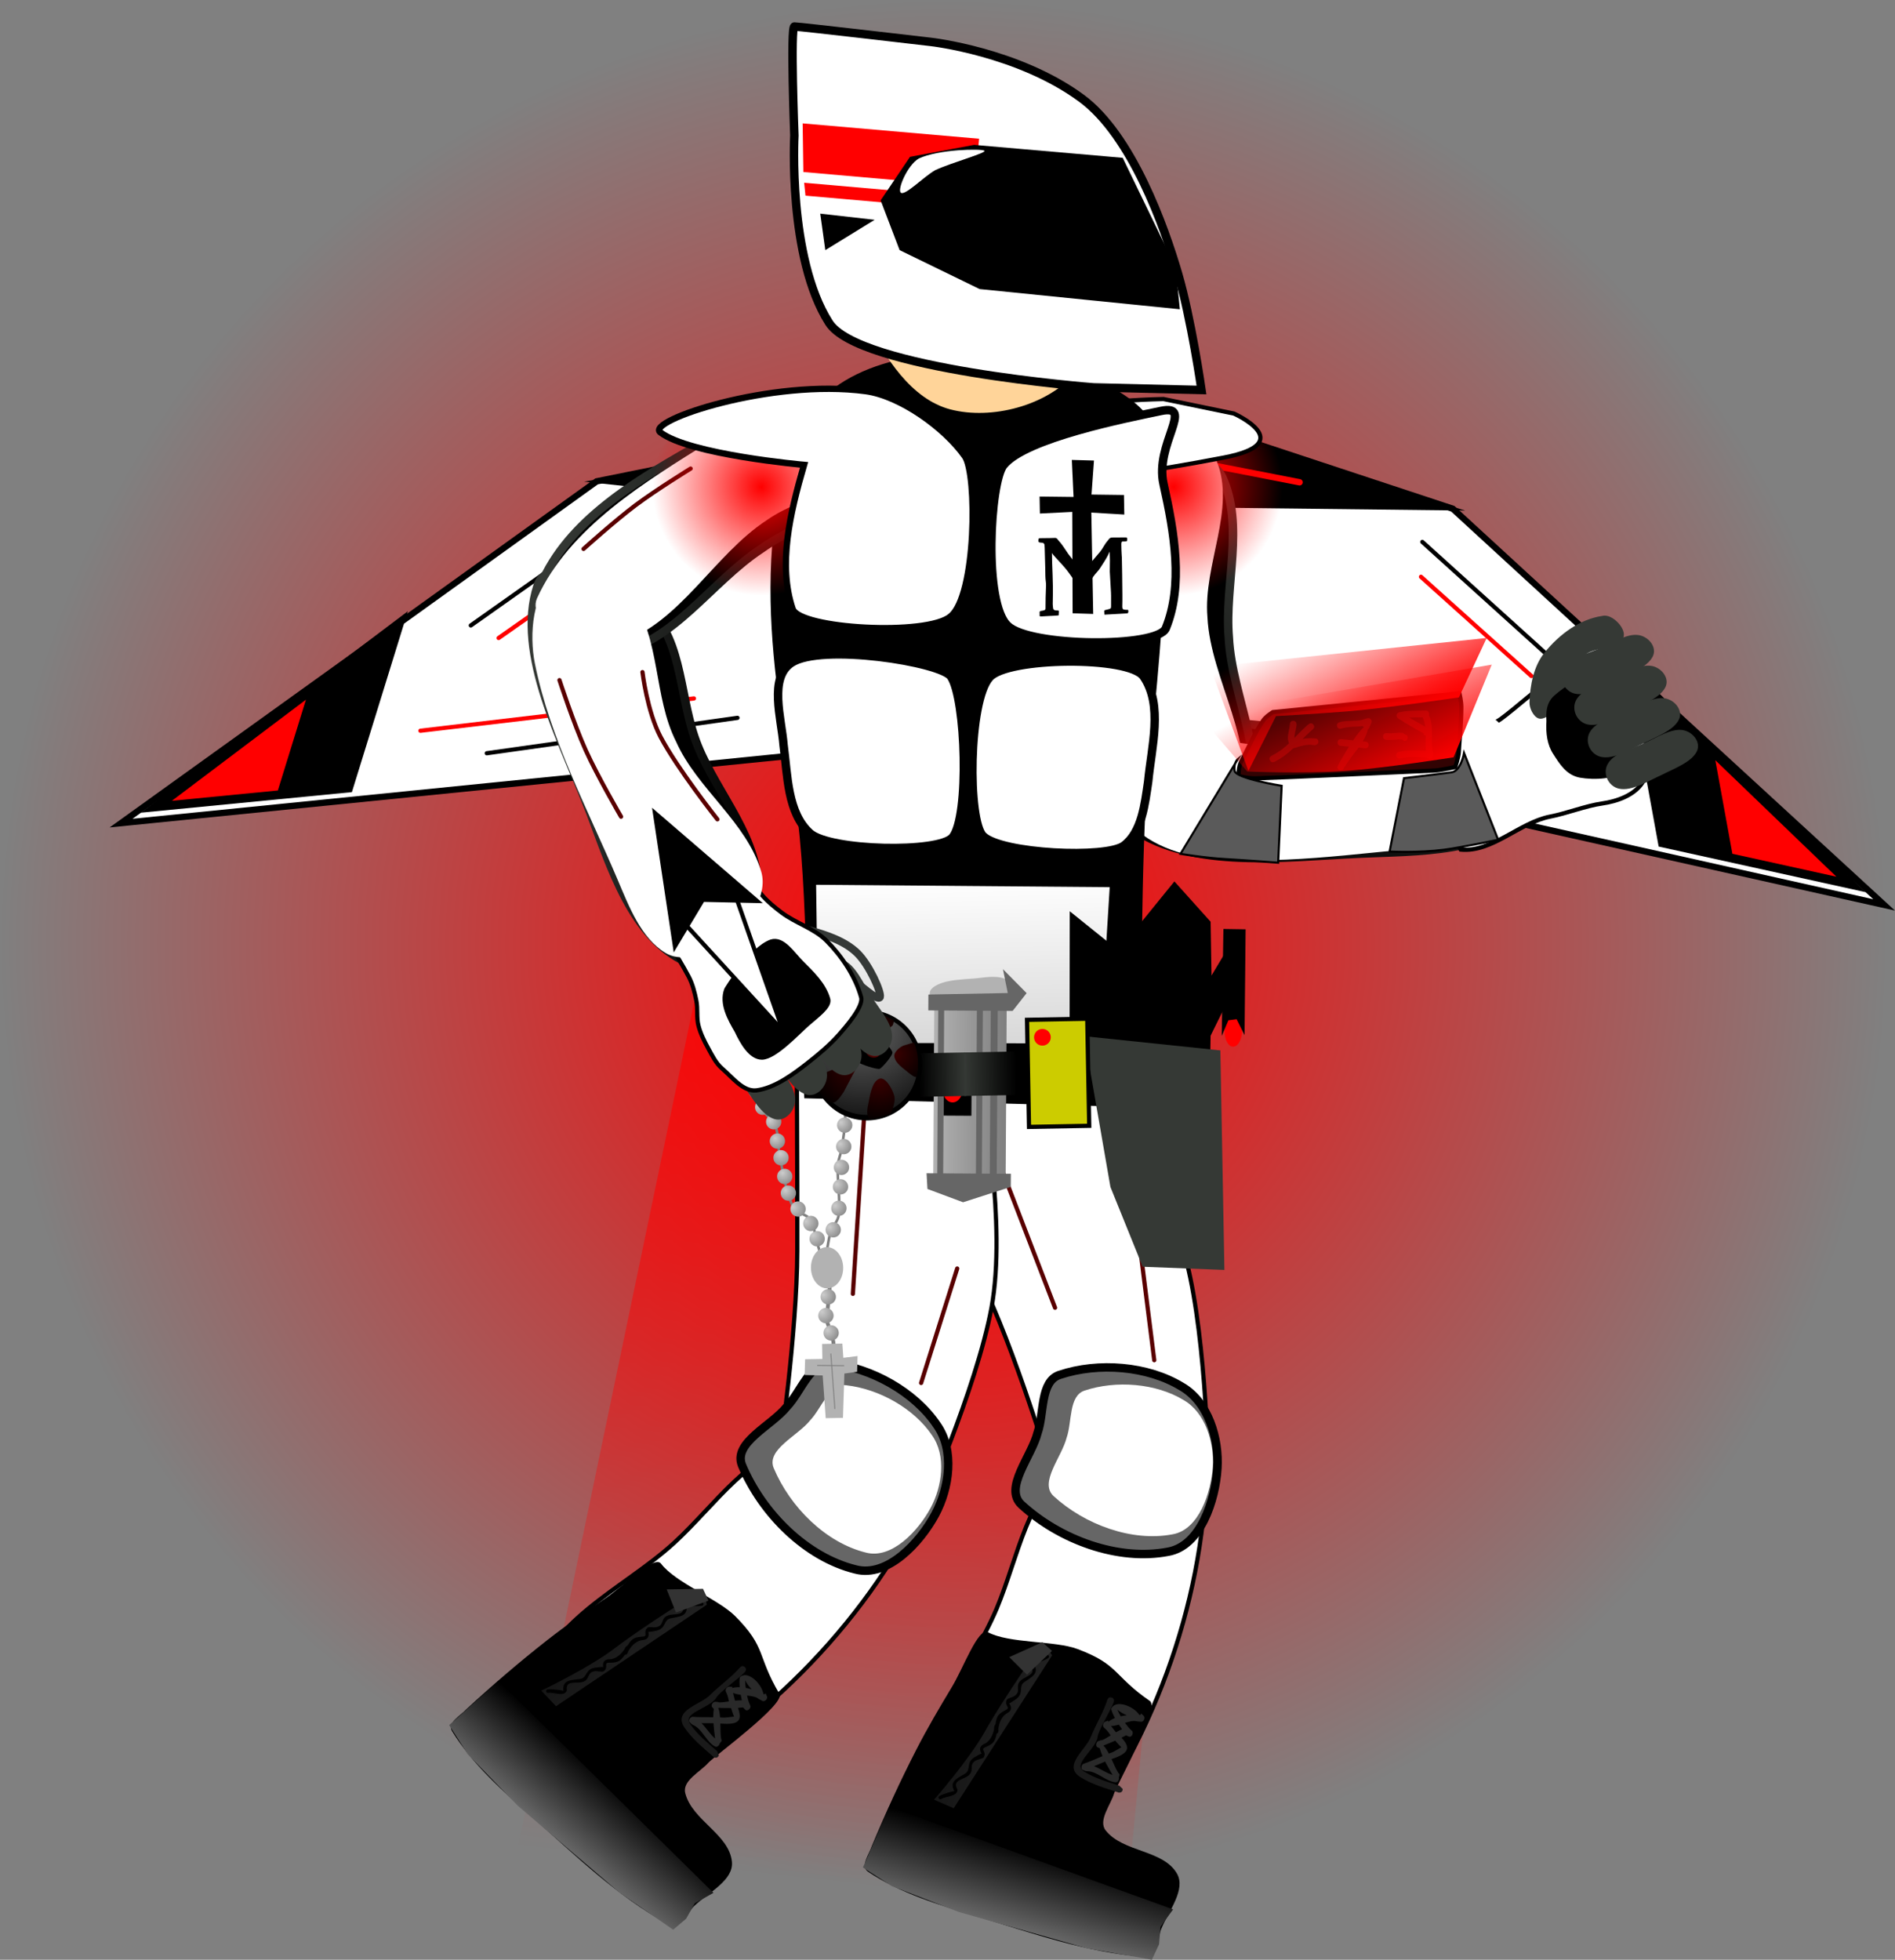 <svg xmlns="http://www.w3.org/2000/svg" xmlns:xlink="http://www.w3.org/1999/xlink" version="1.1" width="448.588" height="463.778" viewBox="0,0,448.588,463.778"><rect x="0" y="0" width="448.588" height="463.778" fill="#808080" stroke="none"/><defs><radialGradient cx="240.829" cy="201.483" r="223.372" gradientUnits="userSpaceOnUse" id="color-1"><stop offset="0" stop-color="#ff0000"/><stop offset="1" stop-color="#ff0000" stop-opacity="0"/></radialGradient><linearGradient x1="246.405" y1="142.99" x2="214.13" y2="423.677" gradientUnits="userSpaceOnUse" id="color-2"><stop offset="0" stop-color="#ff0000"/><stop offset="1" stop-color="#ff0000" stop-opacity="0"/></linearGradient><linearGradient x1="297.714" y1="125.533" x2="282.016" y2="174.446" gradientUnits="userSpaceOnUse" id="color-3"><stop offset="0" stop-color="#353935"/><stop offset="1" stop-color="#000000"/></linearGradient><linearGradient x1="297.489" y1="81.366" x2="246.273" y2="133.784" gradientUnits="userSpaceOnUse" id="color-4"><stop offset="0" stop-color="#353935"/><stop offset="1" stop-color="#000000"/></linearGradient><linearGradient x1="325.631" y1="126.923" x2="339.99" y2="154.876" gradientUnits="userSpaceOnUse" id="color-5"><stop offset="0" stop-color="#ff0000" stop-opacity="0"/><stop offset="1" stop-color="#ff0000"/></linearGradient><linearGradient x1="324.368" y1="141.107" x2="338.728" y2="169.06" gradientUnits="userSpaceOnUse" id="color-6"><stop offset="0" stop-color="#ff0000" stop-opacity="0"/><stop offset="1" stop-color="#ff0000"/></linearGradient><linearGradient x1="225.962" y1="405.116" x2="220.654" y2="423.864" gradientUnits="userSpaceOnUse" id="color-7"><stop offset="0" stop-color="#000000"/><stop offset="1" stop-color="#666666"/></linearGradient><linearGradient x1="245.193" y1="383.921" x2="260.237" y2="388.884" gradientUnits="userSpaceOnUse" id="color-8"><stop offset="0" stop-color="#151515"/><stop offset="1" stop-color="#212121"/></linearGradient><linearGradient x1="133.873" y1="374.561" x2="121.218" y2="389.378" gradientUnits="userSpaceOnUse" id="color-9"><stop offset="0" stop-color="#000000"/><stop offset="1" stop-color="#666666"/></linearGradient><linearGradient x1="159.625" y1="362.365" x2="171.48" y2="372.873" gradientUnits="userSpaceOnUse" id="color-10"><stop offset="0" stop-color="#151515"/><stop offset="1" stop-color="#212121"/></linearGradient><radialGradient cx="295.282" cy="93.347" r="25.743" gradientUnits="userSpaceOnUse" id="color-11"><stop offset="0" stop-color="#ff0000"/><stop offset="1" stop-color="#ff0000" stop-opacity="0"/></radialGradient><linearGradient x1="281.177" y1="185.168" x2="282.124" y2="236.487" gradientUnits="userSpaceOnUse" id="color-12"><stop offset="0" stop-color="#ffffff"/><stop offset="1" stop-color="#cccccc"/></linearGradient><radialGradient cx="199.476" cy="228.833" r="3.472" gradientUnits="userSpaceOnUse" id="color-13"><stop offset="0" stop-color="#cccccc"/><stop offset="1" stop-color="#7f7f7f"/></radialGradient><radialGradient cx="197.063" cy="231.584" r="3" gradientUnits="userSpaceOnUse" id="color-14"><stop offset="0" stop-color="#cccccc"/><stop offset="1" stop-color="#7f7f7f"/></radialGradient><radialGradient cx="195.446" cy="235.528" r="3.723" gradientUnits="userSpaceOnUse" id="color-15"><stop offset="0" stop-color="#cccccc"/><stop offset="1" stop-color="#7f7f7f"/></radialGradient><radialGradient cx="196.945" cy="239.474" r="3.723" gradientUnits="userSpaceOnUse" id="color-16"><stop offset="0" stop-color="#cccccc"/><stop offset="1" stop-color="#7f7f7f"/></radialGradient><radialGradient cx="199.722" cy="243.272" r="3.5" gradientUnits="userSpaceOnUse" id="color-17"><stop offset="0" stop-color="#cccccc"/><stop offset="1" stop-color="#7f7f7f"/></radialGradient><radialGradient cx="200.955" cy="247.502" r="3.223" gradientUnits="userSpaceOnUse" id="color-18"><stop offset="0" stop-color="#cccccc"/><stop offset="1" stop-color="#7f7f7f"/></radialGradient><radialGradient cx="202.177" cy="251.077" r="3.695" gradientUnits="userSpaceOnUse" id="color-19"><stop offset="0" stop-color="#cccccc"/><stop offset="1" stop-color="#7f7f7f"/></radialGradient><radialGradient cx="202.691" cy="255.676" r="3.473" gradientUnits="userSpaceOnUse" id="color-20"><stop offset="0" stop-color="#cccccc"/><stop offset="1" stop-color="#7f7f7f"/></radialGradient><radialGradient cx="203.388" cy="259.816" r="3.25" gradientUnits="userSpaceOnUse" id="color-21"><stop offset="0" stop-color="#cccccc"/><stop offset="1" stop-color="#7f7f7f"/></radialGradient><radialGradient cx="205.145" cy="263.758" r="3.944" gradientUnits="userSpaceOnUse" id="color-22"><stop offset="0" stop-color="#cccccc"/><stop offset="1" stop-color="#7f7f7f"/></radialGradient><radialGradient cx="208.272" cy="267.126" r="3.556" gradientUnits="userSpaceOnUse" id="color-23"><stop offset="0" stop-color="#cccccc"/><stop offset="1" stop-color="#7f7f7f"/></radialGradient><radialGradient cx="209.934" cy="270.371" r="3.917" gradientUnits="userSpaceOnUse" id="color-24"><stop offset="0" stop-color="#cccccc"/><stop offset="1" stop-color="#7f7f7f"/></radialGradient><radialGradient cx="203.399" cy="222.303" r="5.872" gradientUnits="userSpaceOnUse" id="color-25"><stop offset="0" stop-color="#cccccc"/><stop offset="1" stop-color="#7f7f7f"/></radialGradient><radialGradient cx="213.342" cy="224.616" r="3.472" gradientUnits="userSpaceOnUse" id="color-26"><stop offset="0" stop-color="#cccccc"/><stop offset="1" stop-color="#7f7f7f"/></radialGradient><radialGradient cx="215.321" cy="228.857" r="3.472" gradientUnits="userSpaceOnUse" id="color-27"><stop offset="0" stop-color="#cccccc"/><stop offset="1" stop-color="#7f7f7f"/></radialGradient><radialGradient cx="216.201" cy="233.594" r="3.472" gradientUnits="userSpaceOnUse" id="color-28"><stop offset="0" stop-color="#cccccc"/><stop offset="1" stop-color="#7f7f7f"/></radialGradient><radialGradient cx="216.298" cy="238.821" r="3.472" gradientUnits="userSpaceOnUse" id="color-29"><stop offset="0" stop-color="#cccccc"/><stop offset="1" stop-color="#7f7f7f"/></radialGradient><radialGradient cx="216.547" cy="243.728" r="3.472" gradientUnits="userSpaceOnUse" id="color-30"><stop offset="0" stop-color="#cccccc"/><stop offset="1" stop-color="#7f7f7f"/></radialGradient><radialGradient cx="216.323" cy="248.803" r="3.472" gradientUnits="userSpaceOnUse" id="color-31"><stop offset="0" stop-color="#cccccc"/><stop offset="1" stop-color="#7f7f7f"/></radialGradient><radialGradient cx="215.781" cy="253.725" r="3.472" gradientUnits="userSpaceOnUse" id="color-32"><stop offset="0" stop-color="#cccccc"/><stop offset="1" stop-color="#7f7f7f"/></radialGradient><radialGradient cx="215.549" cy="258.324" r="3.472" gradientUnits="userSpaceOnUse" id="color-33"><stop offset="0" stop-color="#cccccc"/><stop offset="1" stop-color="#7f7f7f"/></radialGradient><radialGradient cx="215.167" cy="263.401" r="3.472" gradientUnits="userSpaceOnUse" id="color-34"><stop offset="0" stop-color="#cccccc"/><stop offset="1" stop-color="#7f7f7f"/></radialGradient><radialGradient cx="213.835" cy="268.496" r="3.472" gradientUnits="userSpaceOnUse" id="color-35"><stop offset="0" stop-color="#cccccc"/><stop offset="1" stop-color="#7f7f7f"/></radialGradient><radialGradient cx="212.396" cy="284.479" r="3.556" gradientUnits="userSpaceOnUse" id="color-36"><stop offset="0" stop-color="#cccccc"/><stop offset="1" stop-color="#7f7f7f"/></radialGradient><radialGradient cx="212.013" cy="288.554" r="3.917" gradientUnits="userSpaceOnUse" id="color-37"><stop offset="0" stop-color="#cccccc"/><stop offset="1" stop-color="#7f7f7f"/></radialGradient><radialGradient cx="213.335" cy="292.906" r="3.472" gradientUnits="userSpaceOnUse" id="color-38"><stop offset="0" stop-color="#cccccc"/><stop offset="1" stop-color="#7f7f7f"/></radialGradient><linearGradient x1="299.436" y1="243.161" x2="298.913" y2="276.778" gradientUnits="userSpaceOnUse" id="color-39"><stop offset="0" stop-color="#ff0000"/><stop offset="1" stop-color="#ff0000" stop-opacity="0"/></linearGradient><linearGradient x1="293.522" y1="243.108" x2="299.433" y2="242.998" gradientUnits="userSpaceOnUse" id="color-40"><stop offset="0" stop-color="#ff0000"/><stop offset="1" stop-color="#ff0000" stop-opacity="0"/></linearGradient><linearGradient x1="255.769" y1="215.461" x2="238.628" y2="215.356" gradientUnits="userSpaceOnUse" id="color-41"><stop offset="0" stop-color="#7f7f7f"/><stop offset="1" stop-color="#b2b2b2"/></linearGradient><linearGradient x1="257.909" y1="226.952" x2="245.555" y2="227.181" gradientUnits="userSpaceOnUse" id="color-42"><stop offset="0" stop-color="#000000"/><stop offset="1" stop-color="#353935"/></linearGradient><linearGradient x1="234.914" y1="227.377" x2="246.001" y2="227.172" gradientUnits="userSpaceOnUse" id="color-43"><stop offset="0" stop-color="#000000"/><stop offset="1" stop-color="#353935"/></linearGradient><radialGradient cx="221.564" cy="220.803" r="27.81" gradientUnits="userSpaceOnUse" id="color-44"><stop offset="0" stop-color="#666666"/><stop offset="1" stop-color="#000000"/></radialGradient><radialGradient cx="220.092" cy="230.059" r="11.951" gradientUnits="userSpaceOnUse" id="color-45"><stop offset="0" stop-color="#370000"/><stop offset="1" stop-color="#000000"/></radialGradient><radialGradient cx="225.55" cy="233.849" r="10.193" gradientUnits="userSpaceOnUse" id="color-46"><stop offset="0" stop-color="#370000"/><stop offset="1" stop-color="#000000"/></radialGradient><radialGradient cx="218.803" cy="223.184" r="9.432" gradientUnits="userSpaceOnUse" id="color-47"><stop offset="0" stop-color="#370000"/><stop offset="1" stop-color="#000000"/></radialGradient><radialGradient cx="229.654" cy="227.562" r="8.295" gradientUnits="userSpaceOnUse" id="color-48"><stop offset="0" stop-color="#370000"/><stop offset="1" stop-color="#000000"/></radialGradient><radialGradient cx="225.447" cy="221.667" r="6.242" gradientUnits="userSpaceOnUse" id="color-49"><stop offset="0" stop-color="#370000"/><stop offset="1" stop-color="#000000"/></radialGradient><radialGradient cx="224.571" cy="226.106" r="3.045" gradientUnits="userSpaceOnUse" id="color-50"><stop offset="0" stop-color="#ff0000"/><stop offset="1" stop-color="#000000"/></radialGradient><linearGradient x1="143.188" y1="113.264" x2="195.809" y2="112.58" gradientUnits="userSpaceOnUse" id="color-51"><stop offset="0" stop-color="#353935"/><stop offset="1" stop-color="#000000"/></linearGradient><linearGradient x1="160.019" y1="56.428" x2="233.207" y2="74.412" gradientUnits="userSpaceOnUse" id="color-52"><stop offset="0" stop-color="#353935"/><stop offset="1" stop-color="#000000"/></linearGradient><radialGradient cx="197.659" cy="93.362" r="25.743" gradientUnits="userSpaceOnUse" id="color-53"><stop offset="0" stop-color="#ff0000"/><stop offset="1" stop-color="#ff0000" stop-opacity="0"/></radialGradient><linearGradient x1="280.257" y1="147.422" x2="264.559" y2="196.335" gradientUnits="userSpaceOnUse" id="color-3-,0,0,1,-17.45665,21.88901"><stop offset="0" stop-color="#353935"/><stop offset="1" stop-color="#000000"/></linearGradient><linearGradient x1="280.032" y1="103.255" x2="228.817" y2="155.673" gradientUnits="userSpaceOnUse" id="color-4-,0,0,1,-17.45665,21.88901"><stop offset="0" stop-color="#353935"/><stop offset="1" stop-color="#000000"/></linearGradient><linearGradient x1="208.506" y1="427.005" x2="203.198" y2="445.753" gradientUnits="userSpaceOnUse" id="color-7-,0,0,1,-17.45665,21.88901"><stop offset="0" stop-color="#000000"/><stop offset="1" stop-color="#666666"/></linearGradient><linearGradient x1="116.416" y1="396.45" x2="103.761" y2="411.267" gradientUnits="userSpaceOnUse" id="color-9-,0,0,1,-17.45665,21.88901"><stop offset="0" stop-color="#000000"/><stop offset="1" stop-color="#666666"/></linearGradient><linearGradient x1="263.72" y1="207.057" x2="264.668" y2="258.376" gradientUnits="userSpaceOnUse" id="color-12-,0,0,1,-17.45665,21.88901"><stop offset="0" stop-color="#ffffff"/><stop offset="1" stop-color="#cccccc"/></linearGradient><radialGradient cx="182.02" cy="250.722" r="3.472" gradientUnits="userSpaceOnUse" id="color-13-,0,0,1,-17.45665,21.88901"><stop offset="0" stop-color="#cccccc"/><stop offset="1" stop-color="#7f7f7f"/></radialGradient><radialGradient cx="179.607" cy="253.473" r="3.001" gradientUnits="userSpaceOnUse" id="color-14-,0,0,1,-17.45665,21.88901"><stop offset="0" stop-color="#cccccc"/><stop offset="1" stop-color="#7f7f7f"/></radialGradient><radialGradient cx="177.99" cy="257.417" r="3.723" gradientUnits="userSpaceOnUse" id="color-15-,0,0,1,-17.45665,21.88901"><stop offset="0" stop-color="#cccccc"/><stop offset="1" stop-color="#7f7f7f"/></radialGradient><radialGradient cx="179.488" cy="261.363" r="3.723" gradientUnits="userSpaceOnUse" id="color-16-,0,0,1,-17.45665,21.88901"><stop offset="0" stop-color="#cccccc"/><stop offset="1" stop-color="#7f7f7f"/></radialGradient><radialGradient cx="182.265" cy="265.161" r="3.5" gradientUnits="userSpaceOnUse" id="color-17-,0,0,1,-17.45665,21.88901"><stop offset="0" stop-color="#cccccc"/><stop offset="1" stop-color="#7f7f7f"/></radialGradient><radialGradient cx="183.499" cy="269.391" r="3.223" gradientUnits="userSpaceOnUse" id="color-18-,0,0,1,-17.45665,21.88901"><stop offset="0" stop-color="#cccccc"/><stop offset="1" stop-color="#7f7f7f"/></radialGradient><radialGradient cx="184.72" cy="272.966" r="3.695" gradientUnits="userSpaceOnUse" id="color-19-,0,0,1,-17.45665,21.88901"><stop offset="0" stop-color="#cccccc"/><stop offset="1" stop-color="#7f7f7f"/></radialGradient><radialGradient cx="185.234" cy="277.565" r="3.473" gradientUnits="userSpaceOnUse" id="color-20-,0,0,1,-17.45665,21.88901"><stop offset="0" stop-color="#cccccc"/><stop offset="1" stop-color="#7f7f7f"/></radialGradient><radialGradient cx="185.932" cy="281.705" r="3.25" gradientUnits="userSpaceOnUse" id="color-21-,0,0,1,-17.45665,21.88901"><stop offset="0" stop-color="#cccccc"/><stop offset="1" stop-color="#7f7f7f"/></radialGradient><radialGradient cx="187.689" cy="285.647" r="3.944" gradientUnits="userSpaceOnUse" id="color-22-,0,0,1,-17.45665,21.88901"><stop offset="0" stop-color="#cccccc"/><stop offset="1" stop-color="#7f7f7f"/></radialGradient><radialGradient cx="190.816" cy="289.015" r="3.556" gradientUnits="userSpaceOnUse" id="color-23-,0,0,1,-17.45665,21.88901"><stop offset="0" stop-color="#cccccc"/><stop offset="1" stop-color="#7f7f7f"/></radialGradient><radialGradient cx="192.478" cy="292.26" r="3.917" gradientUnits="userSpaceOnUse" id="color-24-,0,0,1,-17.45665,21.88901"><stop offset="0" stop-color="#cccccc"/><stop offset="1" stop-color="#7f7f7f"/></radialGradient><radialGradient cx="185.942" cy="244.192" r="5.872" gradientUnits="userSpaceOnUse" id="color-25-,0,0,1,-17.45665,21.88901"><stop offset="0" stop-color="#cccccc"/><stop offset="1" stop-color="#7f7f7f"/></radialGradient><radialGradient cx="195.885" cy="246.505" r="3.472" gradientUnits="userSpaceOnUse" id="color-26-,0,0,1,-17.45665,21.88901"><stop offset="0" stop-color="#cccccc"/><stop offset="1" stop-color="#7f7f7f"/></radialGradient><radialGradient cx="197.865" cy="250.746" r="3.472" gradientUnits="userSpaceOnUse" id="color-27-,0,0,1,-17.45665,21.88901"><stop offset="0" stop-color="#cccccc"/><stop offset="1" stop-color="#7f7f7f"/></radialGradient><radialGradient cx="198.744" cy="255.483" r="3.472" gradientUnits="userSpaceOnUse" id="color-28-,0,0,1,-17.45665,21.88901"><stop offset="0" stop-color="#cccccc"/><stop offset="1" stop-color="#7f7f7f"/></radialGradient><radialGradient cx="198.841" cy="260.71" r="3.472" gradientUnits="userSpaceOnUse" id="color-29-,0,0,1,-17.45665,21.88901"><stop offset="0" stop-color="#cccccc"/><stop offset="1" stop-color="#7f7f7f"/></radialGradient><radialGradient cx="199.09" cy="265.618" r="3.472" gradientUnits="userSpaceOnUse" id="color-30-,0,0,1,-17.45665,21.88901"><stop offset="0" stop-color="#cccccc"/><stop offset="1" stop-color="#7f7f7f"/></radialGradient><radialGradient cx="198.867" cy="270.692" r="3.472" gradientUnits="userSpaceOnUse" id="color-31-,0,0,1,-17.45665,21.88901"><stop offset="0" stop-color="#cccccc"/><stop offset="1" stop-color="#7f7f7f"/></radialGradient><radialGradient cx="198.324" cy="275.614" r="3.472" gradientUnits="userSpaceOnUse" id="color-32-,0,0,1,-17.45665,21.88901"><stop offset="0" stop-color="#cccccc"/><stop offset="1" stop-color="#7f7f7f"/></radialGradient><radialGradient cx="198.092" cy="280.213" r="3.472" gradientUnits="userSpaceOnUse" id="color-33-,0,0,1,-17.45665,21.88901"><stop offset="0" stop-color="#cccccc"/><stop offset="1" stop-color="#7f7f7f"/></radialGradient><radialGradient cx="197.71" cy="285.29" r="3.472" gradientUnits="userSpaceOnUse" id="color-34-,0,0,1,-17.45665,21.88901"><stop offset="0" stop-color="#cccccc"/><stop offset="1" stop-color="#7f7f7f"/></radialGradient><radialGradient cx="196.378" cy="290.385" r="3.472" gradientUnits="userSpaceOnUse" id="color-35-,0,0,1,-17.45665,21.88901"><stop offset="0" stop-color="#cccccc"/><stop offset="1" stop-color="#7f7f7f"/></radialGradient><radialGradient cx="194.939" cy="306.368" r="3.556" gradientUnits="userSpaceOnUse" id="color-36-,0,0,1,-17.45665,21.88901"><stop offset="0" stop-color="#cccccc"/><stop offset="1" stop-color="#7f7f7f"/></radialGradient><radialGradient cx="194.556" cy="310.443" r="3.917" gradientUnits="userSpaceOnUse" id="color-37-,0,0,1,-17.45665,21.88901"><stop offset="0" stop-color="#cccccc"/><stop offset="1" stop-color="#7f7f7f"/></radialGradient><radialGradient cx="195.879" cy="314.795" r="3.472" gradientUnits="userSpaceOnUse" id="color-38-,0,0,1,-17.45665,21.88901"><stop offset="0" stop-color="#cccccc"/><stop offset="1" stop-color="#7f7f7f"/></radialGradient><linearGradient x1="281.979" y1="265.05" x2="281.456" y2="298.667" gradientUnits="userSpaceOnUse" id="color-39-,0,0,1,-17.45665,21.88901"><stop offset="0" stop-color="#ff0000"/><stop offset="1" stop-color="#ff0000" stop-opacity="0"/></linearGradient><linearGradient x1="276.066" y1="264.997" x2="281.976" y2="264.887" gradientUnits="userSpaceOnUse" id="color-40-,0,0,1,-17.45665,21.88901"><stop offset="0" stop-color="#ff0000"/><stop offset="1" stop-color="#ff0000" stop-opacity="0"/></linearGradient><linearGradient x1="238.312" y1="237.35" x2="221.171" y2="237.245" gradientUnits="userSpaceOnUse" id="color-41-,0,0,1,-17.45665,21.88901"><stop offset="0" stop-color="#7f7f7f"/><stop offset="1" stop-color="#b2b2b2"/></linearGradient><linearGradient x1="240.453" y1="248.841" x2="228.098" y2="249.07" gradientUnits="userSpaceOnUse" id="color-42-,0,0,1,-17.45665,21.88901"><stop offset="0" stop-color="#000000"/><stop offset="1" stop-color="#353935"/></linearGradient><linearGradient x1="217.457" y1="249.266" x2="228.545" y2="249.061" gradientUnits="userSpaceOnUse" id="color-43-,0,0,1,-17.45665,21.88901"><stop offset="0" stop-color="#000000"/><stop offset="1" stop-color="#353935"/></linearGradient><radialGradient cx="204.107" cy="242.692" r="27.81" gradientUnits="userSpaceOnUse" id="color-44-,0,0,1,-17.45665,21.88901"><stop offset="0" stop-color="#666666"/><stop offset="1" stop-color="#000000"/></radialGradient><radialGradient cx="202.635" cy="251.948" r="11.951" gradientUnits="userSpaceOnUse" id="color-45-,0,0,1,-17.45665,21.88901"><stop offset="0" stop-color="#370000"/><stop offset="1" stop-color="#000000"/></radialGradient><radialGradient cx="208.093" cy="255.738" r="10.193" gradientUnits="userSpaceOnUse" id="color-46-,0,0,1,-17.45665,21.88901"><stop offset="0" stop-color="#370000"/><stop offset="1" stop-color="#000000"/></radialGradient><radialGradient cx="201.346" cy="245.073" r="9.432" gradientUnits="userSpaceOnUse" id="color-47-,0,0,1,-17.45665,21.88901"><stop offset="0" stop-color="#370000"/><stop offset="1" stop-color="#000000"/></radialGradient><radialGradient cx="212.197" cy="249.451" r="8.294" gradientUnits="userSpaceOnUse" id="color-48-,0,0,1,-17.45665,21.88901"><stop offset="0" stop-color="#370000"/><stop offset="1" stop-color="#000000"/></radialGradient><radialGradient cx="207.991" cy="243.556" r="6.242" gradientUnits="userSpaceOnUse" id="color-49-,0,0,1,-17.45665,21.88901"><stop offset="0" stop-color="#370000"/><stop offset="1" stop-color="#000000"/></radialGradient><radialGradient cx="207.114" cy="247.995" r="3.045" gradientUnits="userSpaceOnUse" id="color-50-,0,0,1,-17.45665,21.88901"><stop offset="0" stop-color="#ff0000"/><stop offset="1" stop-color="#000000"/></radialGradient><linearGradient x1="125.731" y1="135.153" x2="178.352" y2="134.469" gradientUnits="userSpaceOnUse" id="color-51-,0,0,1,-17.45665,21.88901"><stop offset="0" stop-color="#353935"/><stop offset="1" stop-color="#000000"/></linearGradient><linearGradient x1="142.563" y1="78.317" x2="215.75" y2="96.302" gradientUnits="userSpaceOnUse" id="color-52-,0,0,1,-17.45665,21.88901"><stop offset="0" stop-color="#353935"/><stop offset="1" stop-color="#000000"/></linearGradient></defs><g><g data-paper-data="{&quot;isPaintingLayer&quot;:true}" fill-rule="nonzero" stroke-linejoin="miter" stroke-miterlimit="10" stroke-dasharray="" stroke-dashoffset="0" style="mix-blend-mode: normal"><path d="" data-paper-data="{&quot;origPos&quot;:null}" fill="#cccccc" stroke="none" stroke-width="1" stroke-linecap="butt" transform="matrix(1,0,0,1,-17.457,21.889)"/><path d="M17.457,201.483c0,-123.365 100.007,-223.372 223.372,-223.372c123.365,0 223.372,100.007 223.372,223.372c0,123.365 -100.007,223.372 -223.372,223.372c-123.365,0 -223.372,-100.007 -223.372,-223.372z" fill="url(#color-1)" stroke="none" stroke-width="0" stroke-linecap="butt" transform="matrix(1,0,0,1,-17.457,21.889)"/><path d="M138.243,424.037l47.062,-225.768l117.976,27.796l-19.602,207.813z" data-paper-data="{&quot;origRot&quot;:0}" fill="url(#color-2)" stroke="none" stroke-width="NaN" stroke-linecap="butt" transform="matrix(1,0,0,1,-17.457,21.889)"/><g data-paper-data="{&quot;origRot&quot;:0}"><path d="M 141.228 113.917 L 214.604 99.091 L 251.931 142.686 L 196.479 177.909 L 28.662 194.792 Z " data-paper-data="{&quot;origPos&quot;:null}" fill="#ffffff" stroke="#000000" stroke-width="1.5" stroke-linecap="butt"/><g data-paper-data="{&quot;origPos&quot;:null}" stroke-linecap="butt"><path d="M114.001,122.764l-13.241,42.807l-49.971,4.868z" data-paper-data="{&quot;origPos&quot;:null}" fill="#000000" stroke-width="0" stroke="none" transform="matrix(1,0,0,1,-17.457,21.889)"/><path d="M89.88,143.688l-6.648,21.493l-25.091,2.444z" data-paper-data="{&quot;origPos&quot;:null}" fill="#ff0000" stroke-width="0" stroke="none" transform="matrix(1,0,0,1,-17.457,21.889)"/></g><g><path d="M155.734,92.092l76.943,-13.723l34.901,40.695l-13.798,10.234l-22.042,-28.942z" data-paper-data="{&quot;origPos&quot;:null}" fill="#000000" stroke="none" stroke-width="0" stroke-linecap="butt" transform="matrix(1,0,0,1,-17.457,21.889)"/><path d="M 177.995 112.029 L 213.183 109.468 L 241.672 139.933 " data-paper-data="{&quot;origPos&quot;:null}" fill="none" stroke="#ff0000" stroke-width="1.5" stroke-linecap="round"/></g><g stroke-linecap="round"><path d="M 197.441 165.699 L 220.531 145.637 " data-paper-data="{&quot;origPos&quot;:null}" stroke="#000000" stroke-width="1" fill="none"/><path d="M 115.229 178.261 L 174.572 169.882 " data-paper-data="{&quot;origPos&quot;:null}" stroke="#000000" stroke-width="1" fill="none"/><path d="M 111.452 148.013 L 147.464 122.568 " data-paper-data="{&quot;origPos&quot;:null}" stroke="#000000" stroke-width="1" fill="none"/><path d="M 146.793 130.803 L 118.036 150.988 " data-paper-data="{&quot;origPos&quot;:null}" stroke="#ff0000" stroke-width="1" fill="none"/><path d="M 164.268 165.288 L 99.523 172.934 " data-paper-data="{&quot;origPos&quot;:null}" stroke="#ff0000" stroke-width="1" fill="none"/><path d="M 185.813 165.385 L 210.584 144.437 " data-paper-data="{&quot;origPos&quot;:null}" stroke="#ff0000" stroke-width="1" fill="none"/></g></g><g data-paper-data="{&quot;origRot&quot;:0,&quot;index&quot;:null}"><path d="M 446.015 214.149 L 281.418 177.334 L 230.572 135.737 L 272.841 96.915 L 343.919 120.402 Z " data-paper-data="{&quot;origPos&quot;:null}" fill="#ffffff" stroke="#000000" stroke-width="1.5" stroke-linecap="butt"/><g data-paper-data="{&quot;origPos&quot;:null}" stroke-linecap="butt"><path d="M459.129,189.255l-49.032,-10.804l-8.031,-44.082z" data-paper-data="{&quot;origPos&quot;:null}" fill="#000000" stroke-width="0" stroke="none" transform="matrix(1,0,0,1,-17.457,21.889)"/><path d="M452.166,185.584l-24.619,-5.425l-4.032,-22.134z" data-paper-data="{&quot;origPos&quot;:null}" fill="#ff0000" stroke-width="0" stroke="none" transform="matrix(1,0,0,1,-17.457,21.889)"/></g><g><path d="M287.85,98.054l-25.342,26.1l-12.476,-11.81l39.514,-36.233l74.752,22.819z" data-paper-data="{&quot;origPos&quot;:null}" fill="#000000" stroke="none" stroke-width="0" stroke-linecap="butt" transform="matrix(1,0,0,1,-17.457,21.889)"/><path d="M 241.086 134.23 L 273.012 107.387 L 307.641 114.135 " data-paper-data="{&quot;origPos&quot;:null}" fill="none" stroke="#ff0000" stroke-width="1.5" stroke-linecap="round"/></g><g stroke-linecap="round"><path d="M 261.394 142.42 L 281.921 165.096 " data-paper-data="{&quot;origPos&quot;:null}" stroke="#000000" stroke-width="1" fill="none"/><path d="M 304.127 171.982 L 362.044 187.392 " data-paper-data="{&quot;origPos&quot;:null}" stroke="#000000" stroke-width="1" fill="none"/><path d="M 336.695 128.247 L 369.408 157.813 " data-paper-data="{&quot;origPos&quot;:null}" stroke="#000000" stroke-width="1" fill="none"/><path d="M 362.515 159.979 L 336.377 136.503 " data-paper-data="{&quot;origPos&quot;:null}" stroke="#ff0000" stroke-width="1" fill="none"/><path d="M 314.906 168.652 L 378.274 183.98 " data-paper-data="{&quot;origPos&quot;:null}" stroke="#ff0000" stroke-width="1" fill="none"/><path d="M 271.413 142.416 L 293.504 166.175 " data-paper-data="{&quot;origPos&quot;:null}" stroke="#ff0000" stroke-width="1" fill="none"/></g></g><g><g data-paper-data="{&quot;origPos&quot;:null,&quot;origRot&quot;:0}"><path d="M 268.385 196.202 C 261.853 191.397 272.8 177.273 280.384 173.462 C 290.586 168.344 302.977 173.602 314.656 172.89 C 327.178 172.144 340.694 165.766 352.27 170.618 C 359.808 173.79 367.891 186.385 362.397 191.684 C 352.651 202.002 335.614 201.386 321.625 202.028 C 303.861 202.845 282.474 205.68 268.385 196.203 Z " data-paper-data="{&quot;origRot&quot;:0,&quot;origPos&quot;:null}" fill="#000000" stroke="url(#color-3-,0,0,1,-17.45665,21.88901)" stroke-width="2.011" stroke-linecap="round"/><g data-paper-data="{&quot;origRot&quot;:0,&quot;origPos&quot;:null}"><path d="M 334.697 174.803 C 338.93 167.13 348.405 175.127 355.316 170.118 C 358.408 167.879 365.163 161.868 368.26 159.888 C 372.469 157.199 377.215 155.061 381.918 156.824 C 386.848 158.657 387.37 166.071 388.58 171.216 C 389.597 175.544 390.938 181.041 388.833 185.161 C 386.905 188.185 382.818 189.643 379.229 190.151 C 375.416 190.691 370.8 192.511 366.98 193.246 C 359.613 194.67 353.265 201.781 345.783 201.06 C 345.783 201.06 332.654 178.184 334.697 174.803 Z " data-paper-data="{&quot;origPos&quot;:null}" fill="#ffffff" stroke="#000000" stroke-width="1" stroke-linecap="round"/><path d="M 365.651 154.415 C 369.191 150.04 373.999 146.532 379.286 145.765 C 381.738 145.099 385.252 149.057 384.23 150.976 C 382.648 153.911 377.17 152.853 374.784 155.356 C 372.868 157.371 373.211 160.639 371.714 162.999 C 371.001 164.957 369.892 166.812 368.231 168.163 C 367.093 169.101 365.431 170.407 364.227 170.019 C 363.023 169.63 362.014 167.642 362.063 166.172 C 362.203 162.145 363.057 157.585 365.651 154.415 Z " fill="#353935" stroke="none" stroke-width="1.206" stroke-linecap="round"/><path d="M 367.679 178.43 C 366.282 176.311 365.885 173.511 366.076 170.631 C 365.97 168.791 365.955 166.366 367.939 164.6 C 370.607 162.278 375.168 159.221 377.797 160.259 C 381.267 161.637 380.693 166.29 381.639 169.526 C 382.721 173.361 386.487 177.362 384.417 181.883 C 383.171 184.554 377.089 184.591 374.025 184.039 C 370.772 183.454 369.165 180.742 367.679 178.43 Z " fill="#000000" stroke="none" stroke-width="1.674" stroke-linecap="round"/><g stroke-linecap="round"><path d="M 370.168 158.318 C 371.608 155.698 375.918 154.669 378.916 153.342 C 381.818 152.072 385.105 149.875 387.89 150.295 C 390.321 150.663 392.308 153.217 391.252 155.34 C 389.967 157.919 385.953 159.368 382.977 160.884 C 379.716 162.357 375.838 164.835 372.811 164.157 C 370.238 163.582 368.897 160.501 370.168 158.318 Z " stroke-width="0.542" fill="#353935" stroke="none"/><path d="M 373.155 165.6 C 374.596 162.979 378.906 161.95 381.903 160.623 C 384.805 159.353 388.093 157.157 390.877 157.577 C 393.309 157.944 395.296 160.498 394.24 162.621 C 392.955 165.201 388.94 166.649 385.964 168.165 C 382.703 169.638 378.825 172.116 375.798 171.439 C 373.225 170.863 371.884 167.782 373.155 165.6 Z " stroke-width="0.542" fill="#353935" stroke="none"/><path d="M 376.347 173.279 C 377.788 170.659 382.098 169.63 385.095 168.303 C 387.997 167.033 391.285 164.836 394.07 165.256 C 396.501 165.624 398.488 168.178 397.432 170.301 C 396.147 172.88 392.133 174.328 389.156 175.845 C 385.895 177.318 382.017 179.796 378.99 179.118 C 376.418 178.543 375.077 175.462 376.347 173.279 Z " stroke-width="0.542" fill="#353935" stroke="none"/><path d="M 380.59 180.797 C 382.03 178.176 386.34 177.147 389.337 175.82 C 392.24 174.55 395.527 172.354 398.312 172.774 C 400.743 173.141 402.73 175.695 401.674 177.818 C 400.389 180.398 396.375 181.846 393.399 183.363 C 390.138 184.835 386.26 187.314 383.233 186.636 C 380.66 186.06 379.319 182.979 380.59 180.797 Z " stroke-width="0.542" fill="#353935" stroke="none"/></g><path d="" fill="#eac18d" stroke="none" stroke-width="1.206" stroke-linecap="butt" transform="matrix(1,0,0,1,-17.457,21.889)"/></g><path d="M 272.889 110.66 C 276.045 106.129 286.784 107.509 289.311 112.869 C 294.66 124.37 289.827 138.416 290.889 150.873 C 291.584 165.25 300.921 180.754 294.512 193.443 C 290.62 201.12 273.502 200.69 267.653 193.528 C 259.411 183.233 261.537 167.351 262.215 153.422 C 262.94 138.765 264.428 122.645 272.889 110.66 Z " data-paper-data="{&quot;origPos&quot;:null}" fill="#000000" stroke="url(#color-4-,0,0,1,-17.45665,21.88901)" stroke-width="2.011" stroke-linecap="round"/><path d="M 284.109 202.791 C 277.267 201.934 267.69 198.028 265.351 190.903 C 264.073 185.131 270.87 178.104 276.666 176.247 C 287.955 172.64 300.469 178.718 312.266 176.974 C 324.443 175.825 335.546 167.18 347.871 167.652 C 353.813 167.892 358.441 174.596 360.684 180.109 C 362.439 184.432 362.739 191.959 358.881 195.239 C 353.71 199.633 345.717 199.95 338.844 200.485 C 320.813 201.895 302.21 205.046 284.109 202.791 Z " data-paper-data="{&quot;origRot&quot;:0,&quot;origPos&quot;:null}" fill="#ffffff" stroke="none" stroke-width="1.006" stroke-linecap="round"/><path d="M 271.486 112.109 C 274.453 107.378 285.891 103.978 287.977 109.022 C 292.677 120.402 284.786 133.596 285.83 146.042 C 286.524 160.999 298.113 176.512 293.158 190.755 C 290.462 198.488 273.42 200.442 268.815 193.466 C 259.819 181.212 262.466 163.69 262.944 148.034 C 263.325 135.745 265.024 122.414 271.486 112.109 Z " data-paper-data="{&quot;origPos&quot;:null}" fill="#ffffff" stroke="none" stroke-width="1.006" stroke-linecap="round"/></g><g data-paper-data="{&quot;origPos&quot;:null,&quot;origRot&quot;:0}" stroke-linecap="butt"><path d="M 293.175 183.666 C 293.175 183.666 293.104 181.495 293.895 180.026 C 295.863 176.371 297.001 173.454 299.026 170.501 C 299.701 169.517 301.325 168.531 301.325 168.531 L 345.49 164.09 C 345.49 164.09 345.93 165.977 345.928 167.328 C 345.921 171.379 345.558 173.937 345.325 178.015 C 345.254 179.254 344.493 181.522 344.493 181.522 C 344.493 181.522 340.996 182.282 339.59 182.341 C 339.59 182.341 302.208 184.069 297.223 184.206 C 295.561 184.252 293.175 183.666 293.175 183.666 Z " data-paper-data="{&quot;origPos&quot;:null}" fill="#320303" stroke="#000000" stroke-width="1"/><path d="M 312.096 175.452 C 312.205 176.237 311.222 176.348 311.222 176.348 L 310.785 176.298 C 309.305 176.087 307.827 176.581 306.437 177.026 C 306.437 177.026 306.329 177.06 306.182 177.062 C 304.958 178.226 303.613 179.311 301.689 180.299 C 301.689 180.299 300.985 180.661 300.623 179.956 C 300.261 179.252 300.965 178.89 300.965 178.89 C 302.786 177.954 304.029 176.973 305.139 175.919 C 304.547 174.485 305.132 173.24 305.306 171.713 L 305.356 171.277 C 305.356 171.277 305.381 170.545 306.173 170.575 C 306.964 170.605 306.93 171.456 306.93 171.456 L 306.88 171.893 C 306.759 172.957 306.382 173.789 306.438 174.615 C 307.312 173.707 308.217 172.744 309.391 171.711 L 309.769 171.38 C 309.769 171.38 310.382 170.859 310.895 171.462 C 311.408 172.066 310.813 172.571 310.813 172.571 L 310.435 172.902 C 309.664 173.575 308.993 174.232 308.361 174.871 C 309.211 174.71 310.072 174.637 310.964 174.725 L 311.401 174.774 C 311.401 174.774 311.987 174.668 312.096 175.452 Z " data-paper-data="{&quot;origPos&quot;:null}" fill="#6d0707" stroke="none" stroke-width="0.5"/><path d="M 323.989 176.384 C 323.908 177.172 323.111 177.09 323.111 177.09 L 322.675 177.041 C 322.315 176.993 321.957 176.951 321.599 176.913 C 320.455 178.488 319.162 180.001 318.39 181.428 L 318.163 181.482 C 318.163 181.482 318.172 182.274 317.38 182.282 C 316.588 182.291 316.579 181.499 316.579 181.499 L 316.997 180.674 C 317.423 179.886 318.307 178.319 319.332 176.698 C 318.669 176.638 318.003 176.577 317.327 176.5 C 317.327 176.5 316.541 176.41 316.63 175.623 C 316.72 174.836 317.507 174.925 317.507 174.925 C 318.45 175.033 319.377 175.126 320.303 175.216 C 321.199 173.9 322.126 172.701 322.902 172.033 L 322.555 171.885 L 322.578 171.831 C 320.891 172.041 319.19 171.897 317.505 172.436 C 317.505 172.436 316.751 172.677 316.51 171.922 C 316.269 171.168 317.023 170.927 317.023 170.927 C 318.677 170.398 320.869 170.773 322.5 170.347 L 322.491 170.315 L 323.672 169.979 C 324.032 169.869 324.43 170.028 324.608 170.375 C 324.72 170.594 324.721 170.842 324.63 171.052 L 324.013 172.504 L 323.86 172.44 C 323.672 173.455 323.2 174.458 322.596 175.44 C 322.682 175.449 322.768 175.458 322.854 175.467 L 323.29 175.516 C 323.29 175.516 324.069 175.596 323.989 176.384 Z " data-paper-data="{&quot;origPos&quot;:null}" fill="#6d0707" stroke="none" stroke-width="0.5"/><path d="M 337.415 179.333 C 335.447 179.108 333.409 179.041 331.474 179.494 C 331.474 179.494 330.702 179.674 330.522 178.903 C 330.342 178.131 331.113 177.951 331.113 177.951 C 333.216 177.46 335.438 177.514 337.574 177.756 C 337.4 176.534 337.472 175.314 337.489 174.107 C 337.281 174.078 337.127 173.978 337.127 173.978 L 336.948 173.571 C 334.984 172.477 332.969 171.302 331.091 170.084 C 330.942 170.029 330.793 169.92 330.699 169.712 C 330.622 169.581 330.57 169.41 330.616 169.208 C 330.642 169.002 330.749 168.859 330.866 168.761 C 331.027 168.597 331.205 168.545 331.364 168.545 C 333.177 168.146 335.096 168.213 336.955 168.167 L 337.5 168.161 C 337.5 168.161 338.248 168.112 338.299 168.902 C 338.308 169.032 338.292 169.142 338.26 169.235 C 339.586 172.158 338.547 175.109 339.254 178.137 L 339.276 178.773 C 339.276 178.773 339.365 179.56 338.578 179.649 C 338.184 179.694 337.964 179.518 337.844 179.332 Z M 333.645 169.82 C 334.881 170.576 336.15 171.309 337.403 172.011 C 337.308 171.249 337.117 170.494 336.753 169.751 C 335.722 169.751 334.675 169.743 333.645 169.82 Z " data-paper-data="{&quot;origPos&quot;:null}" fill="#6d0707" stroke="none" stroke-width="0.5"/><path d="M 333.238 174.62 C 333.185 175.41 332.395 175.358 332.395 175.358 L 331.918 175.032 C 330.662 174.889 329.416 175.224 328.103 175.074 C 328.103 175.074 327.316 174.984 327.406 174.197 C 327.496 173.41 328.283 173.5 328.283 173.5 C 329.596 173.65 330.804 173.311 332.097 173.458 L 332.499 173.777 C 332.499 173.777 333.29 173.829 333.238 174.62 Z " data-paper-data="{&quot;origPos&quot;:null}" fill="#6d0707" stroke="none" stroke-width="0.5"/><path d="M 293.036 179.616 C 293.036 179.616 291.974 180.475 292.252 182.411 C 292.513 184.23 303.395 185.966 303.395 185.966 L 302.567 204.165 C 302.567 204.165 294.185 203.536 290.035 203.302 C 285.166 203.026 279.455 202.066 279.455 202.066 Z " data-paper-data="{&quot;origPos&quot;:null}" fill="#5a5a5a" stroke="#000000" stroke-width="0.5"/><path d="M312.987,160.555l-9.08,-24.609l65.481,-6.857l-6.57,14.06c0,0 -17.749,2.646 -26.919,3.355c-7.848,0.607 -16.394,1.086 -16.394,1.086z" data-paper-data="{&quot;origPos&quot;:null}" fill="url(#color-5)" stroke="none" stroke-width="0" transform="matrix(1,0,0,1,-17.457,21.889)"/><path d="M 328.952 201.526 L 332.359 184.157 C 332.359 184.157 337.144 183.632 343.619 182.771 C 345.852 182.474 346.574 178.225 346.574 178.225 L 354.646 198.738 C 354.646 198.738 345.558 200.616 341.827 201.097 C 335.83 201.871 328.952 201.526 328.952 201.526 Z " data-paper-data="{&quot;origPos&quot;:null}" fill="#5a5a5a" stroke="#000000" stroke-width="0.5"/><path d="M312.705,160.7l-11.508,-13.388l69.384,-11.914l-9.024,21.935c0,0 -16.437,2.594 -25.881,3.245c-9.621,0.663 -22.97,0.122 -22.97,0.122z" data-paper-data="{&quot;origPos&quot;:null}" fill="url(#color-6)" stroke="none" stroke-width="0" transform="matrix(1,0,0,1,-17.457,21.889)"/></g></g><g><g data-paper-data="{&quot;origPos&quot;:null,&quot;origRot&quot;:0}" stroke-linecap="round"><path d="M 253.918 346.243 C 262.858 340.219 285.811 337.411 285.583 347.799 C 284.841 379.952 272.46 413.518 252.334 438.491 C 245.216 447.336 222.862 438.689 219.993 427.688 C 215.763 410.154 229.528 395.907 235.939 380.668 C 241.044 368.51 243.237 353.207 253.918 346.243 Z " data-paper-data="{&quot;origPos&quot;:null}" fill="#ffffff" stroke="#000000" stroke-width="1"/><g data-paper-data="{&quot;origPos&quot;:null}"><path d="M 205.476 442.941 C 203.568 441.653 205.724 438.875 206.353 436.933 C 209.605 429.088 213.123 421.43 216.982 413.928 C 219.602 408.841 222.389 404.134 225.195 399.459 C 228.015 394.919 231.522 385.019 233.868 386.273 C 238.862 388.952 249.72 388.245 255.029 390.231 C 264.981 393.954 263.482 396.53 272.227 402.566 C 274.536 404.158 264.521 422.098 263.75 424.369 C 262.926 427.152 259.877 430.824 261.747 433.187 C 265.884 438.405 275.345 437.705 278.615 443.396 C 280.77 447.147 276.677 452.216 274.946 456.352 C 273.961 458.704 274.194 463.219 270.894 463.108 C 257.31 462.13 244.138 457.423 231.288 453.541 C 222.393 450.855 213.092 448.071 205.476 442.941 Z " data-paper-data="{&quot;origPos&quot;:null}" fill="#000000" stroke-width="1" stroke="none"/><path d="M 210.487 427.566 L 277.699 451.863 L 274.728 455.961 L 274.368 460.14 L 272.68 463.778 L 257.462 461.116 L 241.61 456.628 L 226.977 452.486 L 211.098 446.344 L 204.276 441.943 Z " data-paper-data="{&quot;origPos&quot;:null}" fill="url(#color-7-,0,0,1,-17.45665,21.88901)" stroke-width="1" stroke="none"/></g><g data-paper-data="{&quot;origPos&quot;:null}"><path d="M 213.213 261.882 L 257.724 253.677 C 257.724 253.677 276.019 279.318 280.932 298.749 C 285.72 317.684 286.131 350.114 286.131 350.114 L 249.941 351.672 C 249.941 351.672 241.652 323.497 233.568 305.788 C 225.739 288.636 213.213 261.882 213.213 261.882 Z " data-paper-data="{&quot;origPos&quot;:null,&quot;origRot&quot;:0}" fill="#ffffff" stroke="#000000" stroke-width="1"/><path d="M 234.093 268.827 L 249.75 309.482 " data-paper-data="{&quot;origPos&quot;:null}" fill="none" stroke="#590000" stroke-width="1"/><path d="M 273.238 321.894 L 269.688 293.723 " data-paper-data="{&quot;origPos&quot;:null}" fill="none" stroke="#590000" stroke-width="1"/></g><g data-paper-data="{&quot;origPos&quot;:null}"><path d="M 288.185 347.482 C 287.714 355.041 284.191 365.892 276.503 367.225 C 264.692 369.503 250.892 364.43 241.79 356.08 C 237.547 352.107 244.216 344.695 245.622 339.054 C 247.226 334.447 246.192 326.923 250.812 325.376 C 260.033 322.29 271.66 323.247 279.673 328.114 C 286.078 331.778 288.617 340.488 288.185 347.482 Z " data-paper-data="{&quot;origPos&quot;:null}" fill="#666666" stroke="#000000" stroke-width="2"/><path d="M 287.084 347.055 C 286.702 353.197 283.84 362.013 277.593 363.096 C 267.997 364.946 256.785 360.825 249.389 354.041 C 245.943 350.813 251.361 344.791 252.503 340.208 C 253.806 336.465 252.966 330.351 256.72 329.094 C 264.212 326.587 273.658 327.365 280.169 331.319 C 285.372 334.296 287.435 341.373 287.084 347.055 Z " data-paper-data="{&quot;origPos&quot;:null}" fill="#ffffff" stroke="none" stroke-width="0.812"/></g></g><g data-paper-data="{&quot;origRot&quot;:0,&quot;origPos&quot;:null}" stroke-linecap="butt"><g data-paper-data="{&quot;origPos&quot;:null}"><g data-paper-data="{&quot;origPos&quot;:null}"><path d="M238.563,404.018c0,0 8.215,-9.35 12.021,-16.108c4.628,-8.217 13.344,-20.565 13.344,-20.565c0,0 0.581,0.136 1.091,0.574c0.722,0.62 1.493,1.946 1.493,1.946l-23.291,36.165z" data-paper-data="{&quot;origPos&quot;:null}" fill="url(#color-8)" stroke-width="0" stroke="none" transform="matrix(1,0,0,1,-17.457,21.889)"/><path d="M 236.067 408.162 C 236.336 408.372 236.206 408.631 236.155 408.712 C 236.152 408.962 236.147 409.201 236.099 409.449 C 235.637 411.83 235.497 412.551 233.296 413.472 C 231.892 414.038 233.681 414.47 232.848 415.888 C 232.677 416.18 231.347 416.422 231.012 416.621 C 229.018 417.773 231.08 419.126 228.849 420.458 C 227.458 421.261 225.453 421.483 226.669 423.519 C 226.612 425.218 224.031 425.009 222.793 425.748 C 222.793 425.748 222.441 425.958 222.231 425.607 C 222.021 425.255 222.373 425.045 222.373 425.045 C 223.194 424.555 225.602 423.832 225.936 423.89 C 224.537 421.485 226.843 420.754 228.429 419.754 C 229.969 418.835 228.609 417.168 230.592 415.918 C 231.003 415.673 231.902 415.131 232.379 414.956 C 232.007 414.528 231.539 413.354 232.979 412.716 C 234.25 412.185 235.032 410.646 235.295 409.293 C 235.339 409.067 235.334 408.88 235.336 408.65 L 235.492 408.232 C 235.492 408.232 235.744 407.909 236.067 408.162 Z " data-paper-data="{&quot;origPos&quot;:null,&quot;origRot&quot;:0}" fill="#000000" stroke-width="0.5" stroke="none"/><path d="M 235.669 410.183 C 235.386 409.992 235.498 409.725 235.543 409.64 C 235.528 409.391 235.516 409.151 235.546 408.901 C 235.84 406.493 235.929 405.764 238.06 404.69 C 239.42 404.027 237.606 403.722 238.337 402.249 C 238.487 401.946 239.797 401.611 240.116 401.388 C 242.024 400.099 239.872 398.895 242.004 397.409 C 243.335 396.51 245.319 396.147 243.964 394.202 C 243.9 392.503 246.49 392.53 247.673 391.706 C 247.673 391.706 248.009 391.471 248.243 391.808 C 248.477 392.144 248.141 392.378 248.141 392.378 C 247.357 392.924 245.005 393.815 244.668 393.781 C 246.233 396.082 243.984 396.973 242.473 398.082 C 241.001 399.107 242.474 400.674 240.584 402.061 C 240.192 402.334 239.334 402.937 238.869 403.146 C 239.271 403.547 239.821 404.684 238.429 405.422 C 237.198 406.042 236.526 407.632 236.36 409 C 236.332 409.228 236.35 409.415 236.364 409.645 L 236.238 410.072 C 236.238 410.072 236.009 410.412 235.669 410.183 Z " data-paper-data="{&quot;origPos&quot;:null,&quot;index&quot;:null}" fill="#000000" stroke-width="0.5" stroke="none"/></g><path d="M256.367,370.278l7.838,-3.531l2.288,2.053l-5.939,5.64z" data-paper-data="{&quot;origPos&quot;:null}" fill="#333333" stroke-width="0" stroke="none" transform="matrix(1,0,0,1,-17.457,21.889)"/></g><g data-paper-data="{&quot;origPos&quot;:null}"><path d="M 264.923 420.43 C 264.901 420.505 264.873 420.568 264.839 420.623 C 264.875 420.737 264.884 420.887 264.846 421.082 C 264.695 421.855 264.102 421.799 264.102 421.799 C 261.721 421.575 259.716 419.154 257.339 419.165 C 257.213 419.154 257.088 419.142 256.963 419.13 L 256.394 418.898 C 256.272 418.875 256.139 418.802 256.064 418.611 C 256.005 418.497 255.971 418.342 256.009 418.134 C 256.029 417.925 256.107 417.77 256.197 417.657 C 256.328 417.463 256.484 417.39 256.614 417.369 C 258.105 416.858 259.523 416.2 260.985 415.588 C 260.723 414.978 260.497 414.36 260.331 413.738 L 259.808 413.504 C 259.511 413.37 259.4 412.933 259.56 412.526 C 259.662 412.267 259.851 412.083 260.051 412.018 L 260.717 411.791 L 260.723 411.87 C 261.23 411.723 262.042 411.23 262.923 410.695 C 262.586 410.225 262.264 409.73 261.882 409.342 L 261.881 409.344 L 261.316 408.829 C 261.106 408.647 261.042 408.274 261.18 407.923 C 261.283 407.664 261.471 407.48 261.671 407.415 L 262.338 407.189 L 262.36 407.477 C 262.815 407.104 263.354 406.811 263.935 406.583 C 263.519 405.804 263.189 405.048 263.034 404.437 C 263.965 402.083 268.3 403.688 269.721 405.842 L 269.915 405.861 L 270.139 405.505 L 270.704 406.02 C 270.914 406.202 270.978 406.575 270.839 406.925 C 270.701 407.276 270.407 407.488 270.137 407.455 C 269.972 407.44 269.663 407.411 269.397 407.385 C 269.247 407.371 269.111 407.358 269.021 407.35 C 268.421 407.129 267.388 407.39 266.302 407.714 C 266.784 408.387 267.267 408.965 267.658 409.322 L 267.936 409.575 C 268.146 409.757 268.21 410.13 268.072 410.481 C 267.911 410.887 267.54 411.108 267.243 410.975 L 266.58 410.678 L 266.593 410.643 C 266.254 410.847 265.878 411.048 265.483 411.246 C 267.79 413.695 267.106 414.941 263.273 416.244 C 263.222 416.262 263.171 416.279 263.12 416.297 C 263.707 417.556 264.244 418.81 264.614 419.348 L 264.856 419.723 C 264.856 419.723 265.151 419.671 264.923 420.43 Z M 261.594 416.877 C 260.717 417.234 259.852 417.617 258.986 417.983 C 260.483 418.561 261.857 419.598 263.385 420.051 C 262.817 419.073 262.169 418 261.594 416.877 Z M 265.451 413.498 C 264.942 413.038 264.384 412.36 264 411.933 C 263.002 412.369 261.997 412.767 261.191 413.101 C 261.598 413.425 262.043 414.144 262.483 414.992 C 262.706 414.909 262.931 414.829 263.158 414.752 C 263.735 414.555 264.684 413.914 265.451 413.498 Z M 266.75 405.925 C 265.825 405.545 264.971 405.026 264.494 404.574 C 264.703 405.075 264.985 405.623 265.302 406.169 C 265.786 406.059 266.275 405.98 266.75 405.925 Z M 265.624 409.238 C 265.37 408.899 265.111 408.529 264.861 408.144 C 264.157 408.341 263.504 408.485 263.013 408.45 C 263.403 408.948 263.763 409.49 264.174 409.952 C 264.685 409.663 265.182 409.406 265.624 409.238 Z " data-paper-data="{&quot;origPos&quot;:null,&quot;origRot&quot;:0}" fill="#292929" stroke-width="0.5" stroke="none"/><path d="M 265.056 424.221 C 264.792 424.248 264.607 424.176 264.478 424.069 L 264.499 424.109 C 261.435 423.098 258.456 422.276 255.72 420.546 C 251.402 417.817 257.272 413.927 258.254 410.949 C 259.477 407.984 261.108 405.409 262.158 402.228 C 262.158 402.228 262.406 401.476 263.159 401.724 C 263.911 401.972 263.663 402.724 263.663 402.724 C 262.936 404.926 259.82 409.615 259.759 411.445 C 258.74 414.531 253.944 417.549 256.566 419.207 C 259.188 420.864 262.053 421.634 264.995 422.605 L 265.767 423.356 C 265.767 423.356 265.845 424.144 265.056 424.221 Z " data-paper-data="{&quot;origPos&quot;:null}" fill="#1a1a1a" stroke-width="0.5" stroke="none"/></g></g></g><g><g data-paper-data="{&quot;origPos&quot;:null,&quot;origRot&quot;:0}" stroke-linecap="round"><path d="M 190.323 341.33 C 200.962 339.592 222.989 346.63 218.443 355.973 C 204.337 384.875 179.065 410.2 150.346 424.481 C 140.185 429.544 123.487 412.349 125.476 401.156 C 128.958 383.458 147.415 376.264 159.607 365.097 C 169.324 356.184 177.709 343.195 190.323 341.33 Z " data-paper-data="{&quot;origPos&quot;:null}" fill="#ffffff" stroke="#000000" stroke-width="1"/><g data-paper-data="{&quot;origPos&quot;:null}"><path d="M 107.006 409.663 C 105.811 407.697 108.93 406.074 110.313 404.572 C 116.545 398.802 122.941 393.314 129.581 388.111 C 134.086 384.583 138.585 381.472 143.087 378.396 C 147.545 375.449 154.868 367.92 156.475 370.038 C 159.893 374.559 170.054 378.453 174.048 382.475 C 181.535 390.015 179.097 391.73 184.52 400.867 C 185.953 403.278 169.359 415.394 167.709 417.135 C 165.798 419.319 161.495 421.381 162.206 424.31 C 163.785 430.779 172.673 434.096 173.266 440.632 C 173.657 444.94 167.822 447.836 164.521 450.871 C 162.643 452.596 160.969 456.796 158.016 455.315 C 146.084 448.753 136.082 438.973 126.029 430.078 C 119.07 423.922 111.783 417.506 107.006 409.664 Z " data-paper-data="{&quot;origPos&quot;:null}" fill="#000000" stroke-width="1" stroke="none"/><path d="M 117.982 397.788 L 168.898 447.942 L 164.486 450.424 L 162.413 454.071 L 159.359 456.671 L 146.645 447.895 L 134.117 437.195 L 122.553 427.318 L 110.692 415.104 L 106.333 408.256 Z " data-paper-data="{&quot;origPos&quot;:null}" fill="url(#color-9-,0,0,1,-17.45665,21.88901)" stroke-width="1" stroke="none"/></g><g data-paper-data="{&quot;origPos&quot;:null}"><path d="M 188.583 247.679 L 232.452 258.819 C 232.452 258.819 238.362 289.759 234.708 309.465 C 231.148 328.669 217.973 358.305 217.973 358.305 L 184.442 344.602 C 184.442 344.602 188.681 315.54 188.735 296.074 C 188.787 277.219 188.583 247.679 188.583 247.679 Z " data-paper-data="{&quot;origPos&quot;:null,&quot;origRot&quot;:0}" fill="#ffffff" stroke="#000000" stroke-width="1"/><path d="M 204.652 262.712 L 201.893 306.19 " data-paper-data="{&quot;origPos&quot;:null}" fill="none" stroke="#590000" stroke-width="1"/><path d="M 226.592 300.201 L 218.048 327.28 " data-paper-data="{&quot;origPos&quot;:null}" fill="none" stroke="#590000" stroke-width="1"/></g><g data-paper-data="{&quot;origPos&quot;:null}"><path d="M 221.402 358.358 C 217.817 365.029 210.083 373.416 202.541 371.416 C 190.858 368.551 180.439 358.176 175.658 346.788 C 173.463 341.405 182.618 337.458 186.252 332.92 C 189.635 329.404 191.838 322.136 196.682 322.661 C 206.349 323.709 216.513 329.435 221.76 337.205 C 226.049 343.209 224.717 352.184 221.402 358.358 Z " data-paper-data="{&quot;origPos&quot;:null}" fill="#666666" stroke="#000000" stroke-width="2"/><path d="M 220.316 356.818 C 217.403 362.239 211.119 369.053 204.991 367.428 C 195.5 365.1 187.035 356.671 183.149 347.418 C 181.367 343.045 188.805 339.838 191.757 336.151 C 194.505 333.295 196.296 327.389 200.231 327.815 C 208.086 328.667 216.343 333.32 220.607 339.632 C 224.091 344.511 223.009 351.803 220.316 356.818 Z " data-paper-data="{&quot;origPos&quot;:null}" fill="#ffffff" stroke="none" stroke-width="0.812"/></g></g><g data-paper-data="{&quot;origPos&quot;:null}" stroke-linecap="butt"><g data-paper-data="{&quot;origPos&quot;:null}"><g data-paper-data="{&quot;origPos&quot;:null}"><path d="M145.588,378.203c0,0 11.243,-5.34 17.411,-10.042c7.5,-5.718 20.388,-13.613 20.388,-13.613c0,0 0.48,0.355 0.775,0.959c0.418,0.854 0.602,2.378 0.602,2.378l-35.693,24.008z" data-paper-data="{&quot;origPos&quot;:null}" fill="url(#color-10)" stroke-width="0" stroke="none" transform="matrix(1,0,0,1,-17.457,21.889)"/><path d="M 148.89 389.709 C 149.053 390.008 148.832 390.194 148.753 390.248 C 148.652 390.478 148.552 390.696 148.41 390.904 C 147.044 392.909 146.631 393.515 144.244 393.491 C 142.732 393.455 144.203 394.56 142.878 395.533 C 142.605 395.733 141.288 395.429 140.902 395.48 C 138.615 395.75 139.974 397.808 137.398 398.149 C 135.803 398.337 133.873 397.748 134.185 400.099 C 133.461 401.637 131.173 400.424 129.743 400.614 C 129.743 400.614 129.337 400.668 129.283 400.261 C 129.23 399.855 129.636 399.801 129.636 399.801 C 130.583 399.676 133.082 399.964 133.365 400.149 C 133.031 397.387 135.438 397.628 137.29 397.336 C 139.068 397.101 138.479 395.032 140.794 394.668 C 141.268 394.605 142.308 394.464 142.816 394.491 C 142.643 393.951 142.677 392.688 144.253 392.671 C 145.63 392.685 146.957 391.581 147.733 390.443 C 147.863 390.253 147.932 390.078 148.025 389.868 L 148.334 389.546 C 148.334 389.546 148.693 389.349 148.89 389.709 Z " data-paper-data="{&quot;origPos&quot;:null,&quot;origRot&quot;:0}" fill="#000000" stroke-width="0.5" stroke="none"/><path d="M 147.725 391.408 C 147.541 391.121 147.749 390.919 147.823 390.86 C 147.908 390.624 147.992 390.4 148.119 390.182 C 149.341 388.086 149.711 387.452 152.093 387.308 C 153.604 387.237 152.059 386.239 153.312 385.175 C 153.57 384.956 154.905 385.166 155.287 385.088 C 157.549 384.659 156.049 382.702 158.594 382.18 C 160.172 381.88 162.138 382.332 161.662 380.009 C 162.276 378.423 164.644 379.472 166.056 379.183 C 166.056 379.183 166.458 379.1 166.54 379.502 C 166.622 379.903 166.221 379.985 166.221 379.985 C 165.285 380.177 162.772 380.066 162.476 379.901 C 163.004 382.633 160.586 382.562 158.759 382.983 C 157.002 383.343 157.735 385.365 155.451 385.891 C 154.983 385.987 153.956 386.202 153.447 386.21 C 153.658 386.737 153.713 387.999 152.142 388.126 C 150.767 388.209 149.521 389.404 148.827 390.594 C 148.711 390.793 148.654 390.972 148.576 391.188 L 148.291 391.531 C 148.291 391.531 147.946 391.752 147.725 391.408 Z " data-paper-data="{&quot;origPos&quot;:null,&quot;index&quot;:null}" fill="#000000" stroke-width="0.5" stroke="none"/></g><path d="M175.282,354.253l8.595,-0.144l1.29,2.79l-7.685,2.832z" data-paper-data="{&quot;origPos&quot;:null}" fill="#333333" stroke-width="0" stroke="none" transform="matrix(1,0,0,1,-17.457,21.889)"/></g><g data-paper-data="{&quot;origPos&quot;:null}"><path d="M 170.543 412.387 C 170.493 412.447 170.442 412.494 170.39 412.531 C 170.377 412.65 170.327 412.791 170.215 412.956 C 169.77 413.606 169.248 413.32 169.248 413.32 C 167.149 412.172 166.265 409.156 164.077 408.227 C 163.966 408.166 163.856 408.106 163.745 408.045 L 163.315 407.608 C 163.212 407.538 163.119 407.419 163.125 407.213 C 163.116 407.086 163.146 406.93 163.263 406.753 C 163.365 406.57 163.497 406.458 163.625 406.39 C 163.822 406.263 163.994 406.259 164.122 406.291 C 165.693 406.41 167.256 406.366 168.841 406.382 C 168.841 405.719 168.878 405.061 168.971 404.425 L 168.584 404.003 C 168.364 403.763 168.435 403.317 168.743 403.007 C 168.939 402.809 169.185 402.714 169.394 402.734 L 170.096 402.79 L 170.07 402.864 C 170.594 402.93 171.535 402.797 172.555 402.655 C 172.432 402.09 172.332 401.507 172.134 401 L 172.132 401.002 L 171.818 400.305 C 171.696 400.055 171.786 399.687 172.051 399.42 C 172.248 399.222 172.493 399.127 172.703 399.147 L 173.404 399.203 L 173.311 399.477 C 173.876 399.313 174.487 399.258 175.111 399.278 C 175.036 398.398 175.033 397.574 175.132 396.951 C 176.918 395.157 180.265 398.345 180.718 400.885 L 180.889 400.979 L 181.236 400.741 L 181.55 401.437 C 181.672 401.687 181.583 402.055 181.317 402.323 C 181.052 402.59 180.697 402.668 180.463 402.532 C 180.317 402.452 180.045 402.303 179.811 402.175 C 179.678 402.103 179.558 402.037 179.48 401.994 C 179.015 401.553 177.963 401.385 176.838 401.252 C 177.015 402.061 177.23 402.784 177.448 403.266 L 177.602 403.608 C 177.724 403.859 177.635 404.227 177.369 404.494 C 177.061 404.804 176.633 404.86 176.412 404.62 L 175.921 404.085 L 175.947 404.058 C 175.555 404.111 175.13 404.148 174.689 404.173 C 175.84 407.335 174.718 408.208 170.683 407.89 C 170.629 407.886 170.575 407.882 170.521 407.878 C 170.563 409.267 170.56 410.631 170.687 411.271 L 170.761 411.711 C 170.761 411.711 171.053 411.78 170.544 412.387 Z M 168.891 407.807 C 167.943 407.788 166.998 407.798 166.058 407.792 C 167.204 408.915 168.056 410.41 169.28 411.431 C 169.145 410.308 168.974 409.066 168.891 407.807 Z M 173.769 406.229 C 173.484 405.605 173.239 404.762 173.055 404.218 C 171.967 404.223 170.886 404.191 170.013 404.18 C 170.259 404.639 170.383 405.475 170.452 406.428 C 170.69 406.44 170.928 406.455 171.167 406.474 C 171.775 406.522 172.9 406.308 173.769 406.229 Z M 177.957 399.787 C 177.257 399.072 176.678 398.258 176.419 397.654 C 176.412 398.196 176.454 398.811 176.53 399.438 C 177.018 399.529 177.498 399.65 177.957 399.787 Z M 175.612 402.385 C 175.513 401.972 175.422 401.53 175.344 401.078 C 174.619 400.981 173.963 400.854 173.526 400.628 C 173.686 401.24 173.803 401.88 173.998 402.467 C 174.582 402.403 175.14 402.364 175.612 402.385 Z " data-paper-data="{&quot;origPos&quot;:null,&quot;origRot&quot;:0}" fill="#292929" stroke-width="0.5" stroke="none"/><path d="M 169.166 415.922 C 168.913 415.842 168.772 415.703 168.696 415.554 L 168.699 415.599 C 166.285 413.459 163.873 411.525 162.044 408.855 C 159.157 404.641 166.087 403.389 168.167 401.042 C 170.462 398.802 172.979 397.082 175.201 394.575 C 175.201 394.575 175.726 393.982 176.319 394.508 C 176.912 395.033 176.386 395.626 176.386 395.626 C 174.849 397.361 170.132 400.436 169.352 402.093 C 167.197 404.524 161.597 405.4 163.351 407.959 C 165.104 410.518 167.43 412.358 169.75 414.413 L 170.161 415.408 C 170.161 415.408 169.921 416.163 169.166 415.922 Z " data-paper-data="{&quot;origPos&quot;:null}" fill="#1a1a1a" stroke-width="0.5" stroke="none"/></g></g></g><g data-paper-data="{&quot;origRot&quot;:0}"><g data-paper-data="{&quot;origPos&quot;:null}" stroke-linecap="butt"><path d="M269.667,95.909c-1.415,-14.147 9.695,-18.881 23.842,-20.296c14.147,-1.415 25.974,1.025 27.389,15.172c1.415,14.147 -8.906,26.763 -23.053,28.178c-14.147,1.415 -26.763,-8.906 -28.178,-23.053z" data-paper-data="{&quot;origPos&quot;:null}" fill="url(#color-11)" stroke="none" stroke-width="0" transform="matrix(1,0,0,1,-17.457,21.889)"/><path d="M 260.567 112.99 L 237.348 108.384 C 237.348 108.384 244.736 100.159 254.167 96.702 C 259.594 94.713 275.421 94.43 275.421 94.43 L 292.086 97.869 C 292.086 97.869 307.681 104.834 289.716 108.285 C 271.751 111.736 260.567 112.99 260.567 112.99 Z " data-paper-data="{&quot;origPos&quot;:null,&quot;index&quot;:null,&quot;origRot&quot;:0}" fill="#ffffff" stroke="#000000" stroke-width="1"/></g><path d="M208.417,230.263c0,0 0.576,-35.872 -2.138,-58.586c-1.874,-15.682 -13.109,-57.448 -0.602,-89.775c12.507,-32.328 78.074,-20.26 84.985,-2.626c6.911,17.634 -1.386,76.651 -2.038,89.824c-1.154,23.313 -1.01,59.7 -1.01,59.7z" data-paper-data="{&quot;origPos&quot;:null}" fill="#000000" stroke="none" stroke-width="0" stroke-linecap="butt" transform="matrix(1,0,0,1,-17.457,21.889)"/><path d="M 275.974 148.681 C 274.057 153.349 243.771 153.129 238.57 148.104 C 232.743 142.834 234.361 114.1 237.551 110.096 C 242.689 103.669 266.706 98.953 274.813 97.257 C 282.919 95.561 273.332 105.126 275.422 114.484 C 278.05 126.254 280.115 138.53 275.974 148.681 Z " data-paper-data="{&quot;origPos&quot;:null}" fill="#ffffff" stroke="#000000" stroke-width="2" stroke-linecap="round"/><path d="M 270.707 160.096 C 275.38 166.905 272.585 176.701 271.8 184.952 C 271.007 190.271 270.331 196.897 266.059 200.11 C 261.933 203.235 237.112 202.071 232.743 197.873 C 229.015 194.365 229.231 165.736 234.268 160.293 C 238.441 155.495 267.339 155.195 270.707 160.096 Z " data-paper-data="{&quot;origPos&quot;:null}" fill="#ffffff" stroke="#000000" stroke-width="2" stroke-linecap="round"/><path d="M 225.12 160.123 C 228.668 165.391 229.534 193.249 225.505 198.143 C 222.317 201.935 196.427 201.377 191.738 197.182 C 186.38 192.388 186.46 183.552 185.492 176.382 C 184.975 169.889 181.946 160.432 187.349 156.859 C 194.406 152.197 222.822 156.676 225.12 160.123 Z " data-paper-data="{&quot;origPos&quot;:null}" fill="#ffffff" stroke="#000000" stroke-width="2" stroke-linecap="round"/><path d="M 260.99 253.691 L 192.787 252.732 L 192.179 208.378 L 263.755 208.958 Z " data-paper-data="{&quot;origPos&quot;:null}" fill="url(#color-12-,0,0,1,-17.45665,21.88901)" stroke="#000000" stroke-width="2" stroke-linecap="round"/><g data-paper-data="{&quot;origPos&quot;:null}"><path d="M 253.728 108.842 L 258.969 108.988 L 258.386 117.039 L 266.062 117.141 L 266.148 121.768 L 258.343 121.303 L 258.786 145.292 L 253.911 145.138 L 253.833 121.142 L 246.166 121.528 L 246.092 117.509 L 254.133 117.605 Z " stroke-width="0.154" stroke-linecap="round" fill="#000000" stroke="none"/><g stroke-linecap="butt"><path d="M 267.104 144.658 C 267.111 145.003 266.999 145.159 266.769 145.163 C 265.083 145.271 263.397 145.34 261.712 145.448 C 261.597 145.45 261.52 145.452 261.444 145.453 C 261.438 145.146 261.395 144.917 261.39 144.649 C 261.388 144.534 261.5 144.378 261.615 144.376 C 261.882 144.295 262.15 144.251 262.455 144.169 C 262.951 144.044 263.026 143.928 263.017 143.43 C 262.997 142.357 263.053 141.243 262.995 140.171 C 262.927 138.561 262.781 136.915 262.713 135.305 C 262.696 134.385 262.757 133.502 262.74 132.582 C 262.728 131.93 262.715 131.24 262.664 130.551 C 262.554 130.821 262.438 131.091 262.295 131.363 C 261.724 132.485 261.097 133.381 260.472 134.369 C 259.962 135.182 259.297 135.73 258.804 136.47 C 258.368 137.13 257.957 137.783 257.459 138.374 C 257.095 138.799 256.924 139.924 256.465 139.601 C 254.454 138.025 253.574 136.083 252.073 134.351 C 251.187 133.306 250.172 132.294 249.293 131.258 C 249.073 131 249.135 131.031 249.095 130.916 L 249.018 130.918 C 249.032 131.684 249.047 132.451 249.061 133.218 C 249.133 135.057 249.206 136.935 249.24 138.775 C 249.265 140.155 249.215 141.575 249.202 142.956 C 249.208 143.301 249.253 143.646 249.298 143.99 C 249.341 144.257 249.574 144.407 249.843 144.44 C 250.036 144.475 250.189 144.472 250.38 144.469 C 250.649 144.464 250.69 144.616 250.655 144.809 C 250.621 145.039 250.625 145.231 250.629 145.461 C 250.632 145.653 250.517 145.655 250.364 145.658 C 249.713 145.708 249.062 145.758 248.449 145.77 C 247.759 145.821 247.107 145.833 246.418 145.884 C 246.188 145.888 246.072 145.852 246.106 145.583 C 246.14 145.352 246.097 145.123 246.094 144.931 C 246.09 144.701 246.203 144.623 246.432 144.58 C 246.738 144.536 247.044 144.492 247.311 144.372 C 247.387 144.332 247.499 144.176 247.497 144.1 C 247.519 143.218 247.502 142.297 247.525 141.415 C 247.545 140.456 247.604 139.496 247.624 138.499 C 247.619 138.23 247.613 137.923 247.57 137.656 C 247.438 136.738 247.459 135.779 247.44 134.782 C 247.413 133.325 247.349 131.907 247.322 130.451 C 247.313 129.952 247.303 129.415 247.255 128.918 C 247.172 128.574 246.94 128.425 246.594 128.431 C 246.556 128.432 246.518 128.433 246.518 128.433 C 245.827 128.407 245.708 128.218 245.85 127.563 C 245.848 127.486 246 127.368 246.076 127.367 C 246.383 127.362 246.69 127.356 246.996 127.35 C 247.917 127.371 248.837 127.316 249.718 127.3 C 250.217 127.291 250.275 127.576 250.495 127.822 C 251.521 128.92 252.089 129.958 252.875 131.077 C 253.935 132.395 254.914 133.797 256.038 135.141 C 256.319 135.477 256.081 135.454 256.382 135.134 C 257.812 133.651 259.176 132.081 260.402 130.593 C 261.061 129.796 261.467 128.799 262.157 128.029 C 262.462 127.689 262.64 127.215 263.254 127.203 C 264.328 127.222 265.439 127.163 266.513 127.181 C 266.743 127.177 266.822 127.291 266.826 127.521 C 266.837 128.096 266.837 128.096 266.224 128.146 C 265.611 128.157 265.417 128.007 265.434 128.927 C 265.448 129.694 265.461 130.422 265.514 131.188 C 265.519 131.457 265.562 131.724 265.567 131.993 C 265.591 133.296 265.614 134.561 265.638 135.865 C 265.669 137.513 265.66 139.124 265.691 140.773 C 265.708 141.693 265.686 142.614 265.666 143.573 C 265.675 144.071 265.793 144.261 266.293 144.29 C 266.446 144.287 266.601 144.361 266.753 144.32 C 267.097 144.237 267.101 144.467 267.104 144.658 Z " stroke-width="0.121" fill="#000000" stroke="none"/></g></g><g data-paper-data="{&quot;origPos&quot;:null}"><g><path d="M 196.924 318.539 C 196.924 318.539 197.242 319.028 197.286 318.887 C 197.41 318.491 197.308 317.938 197.26 317.467 C 197.235 317.225 197.114 317 197.07 316.76 C 196.982 316.292 196.982 315.806 196.865 315.343 C 196.788 315.035 196.629 314.751 196.494 314.462 C 196.382 314.223 196.214 314.008 196.126 313.759 C 195.963 313.299 195.754 312.833 195.745 312.345 C 195.722 311.098 195.954 309.856 196.031 308.611 C 196.05 308.299 195.98 308.134 196.018 307.9 C 196.087 307.475 196.28 307.076 196.35 306.651 C 196.388 306.418 196.329 306.207 196.337 305.941 C 196.365 304.875 196.455 302.742 196.455 302.742 " fill="none" stroke="#7f7f7f" stroke-width="0.897" stroke-linecap="round"/><path d="M 194.833 297.32 C 193.469 296.535 193.348 291.232 191.747 288.601 C 190.904 287.214 188.507 287.206 187.794 285.749 C 186.029 282.143 185.514 278.027 184.653 274.106 C 184.093 271.55 184.407 268.793 183.535 266.326 C 182.994 264.796 181.08 264.012 180.539 262.481 C 179.666 260.015 179 257.285 179.42 254.701 C 179.64 253.342 181.333 252.716 182.29 251.723 C 183.246 250.73 184.38 249.881 185.16 248.745 C 185.982 247.548 185.94 245.76 187.037 244.81 C 188.049 243.935 189.581 243.788 190.918 243.763 C 192.256 243.739 193.792 243.829 194.836 244.666 C 195.968 245.575 196.184 247.243 196.857 248.529 C 197.53 249.815 198.585 250.97 198.879 252.392 C 199.669 256.221 199.997 260.162 200.069 264.071 C 200.118 266.687 199.622 269.298 199.239 271.886 C 199.042 273.211 198.395 274.467 198.336 275.803 C 198.164 279.695 198.964 283.626 198.552 287.5 C 198.399 288.944 197.19 290.078 196.674 291.435 C 195.947 293.356 195.819 297.887 194.833 297.32 Z " fill="none" stroke="#7f7f7f" stroke-width="0.615" stroke-linecap="round"/><path d="M 184.146 250.061 C 184.481 250.384 184.693 250.834 184.702 251.335 C 184.712 251.836 184.517 252.294 184.193 252.629 C 183.871 252.964 183.421 253.175 182.92 253.185 C 182.418 253.194 181.961 252.999 181.626 252.676 C 181.291 252.353 181.079 251.904 181.07 251.402 C 181.061 250.901 181.256 250.443 181.579 250.109 C 181.901 249.773 182.351 249.562 182.852 249.552 C 183.354 249.543 183.811 249.738 184.146 250.061 Z " fill="url(#color-13-,0,0,1,-17.45665,21.88901)" stroke="none" stroke-width="0.135" stroke-linecap="butt"/><path d="M 181.025 252.654 C 181.36 252.976 181.572 253.427 181.581 253.928 C 181.59 254.429 181.395 254.887 181.072 255.221 C 180.75 255.556 180.3 255.768 179.799 255.777 C 179.298 255.787 178.84 255.592 178.505 255.269 C 178.17 254.946 177.958 254.496 177.949 253.995 C 177.94 253.494 178.135 253.036 178.458 252.701 C 178.78 252.366 179.23 252.154 179.732 252.145 C 180.233 252.136 180.69 252.331 181.025 252.654 Z " fill="url(#color-14-,0,0,1,-17.45665,21.88901)" stroke="none" stroke-width="0.135" stroke-linecap="butt"/><path d="M 180.312 256.945 C 180.647 257.268 180.859 257.718 180.868 258.219 C 180.877 258.721 180.683 259.178 180.359 259.513 C 180.037 259.848 179.587 260.06 179.086 260.069 C 178.584 260.078 178.127 259.883 177.792 259.56 C 177.457 259.237 177.245 258.788 177.236 258.286 C 177.227 257.785 177.422 257.327 177.745 256.993 C 178.067 256.657 178.517 256.446 179.018 256.436 C 179.52 256.427 179.977 256.622 180.312 256.945 Z " fill="url(#color-15-,0,0,1,-17.45665,21.88901)" stroke="none" stroke-width="0.135" stroke-linecap="butt"/><path d="M 181.808 260.72 C 182.143 261.043 182.355 261.493 182.364 261.994 C 182.373 262.495 182.178 262.953 181.855 263.288 C 181.533 263.623 181.083 263.834 180.582 263.844 C 180.08 263.853 179.623 263.658 179.288 263.335 C 178.953 263.012 178.741 262.563 178.732 262.061 C 178.722 261.56 178.917 261.102 179.241 260.768 C 179.563 260.433 180.013 260.221 180.514 260.212 C 181.016 260.202 181.473 260.397 181.808 260.72 Z " fill="url(#color-16-,0,0,1,-17.45665,21.88901)" stroke="none" stroke-width="0.135" stroke-linecap="butt"/><path d="M 184.406 264.158 C 184.742 264.481 184.953 264.931 184.963 265.432 C 184.972 265.933 184.777 266.391 184.454 266.726 C 184.131 267.06 183.681 267.272 183.18 267.282 C 182.679 267.291 182.221 267.096 181.887 266.773 C 181.551 266.45 181.34 266 181.33 265.499 C 181.321 264.998 181.516 264.54 181.839 264.205 C 182.162 263.87 182.612 263.659 183.113 263.649 C 183.614 263.64 184.072 263.835 184.406 264.158 Z " fill="url(#color-17-,0,0,1,-17.45665,21.88901)" stroke="none" stroke-width="0.135" stroke-linecap="butt"/><path d="M 185.283 268.737 C 185.618 269.059 185.83 269.51 185.839 270.011 C 185.849 270.512 185.654 270.969 185.331 271.304 C 185.008 271.639 184.558 271.851 184.057 271.86 C 183.556 271.87 183.098 271.675 182.763 271.352 C 182.428 271.029 182.216 270.579 182.207 270.078 C 182.198 269.577 182.393 269.119 182.716 268.784 C 183.038 268.449 183.488 268.237 183.99 268.228 C 184.491 268.219 184.949 268.414 185.283 268.737 Z " fill="url(#color-18-,0,0,1,-17.45665,21.88901)" stroke="none" stroke-width="0.135" stroke-linecap="butt"/><path d="M 186.148 272.682 C 186.483 273.005 186.695 273.455 186.704 273.956 C 186.714 274.457 186.519 274.915 186.196 275.25 C 185.873 275.584 185.423 275.796 184.922 275.805 C 184.421 275.815 183.963 275.62 183.629 275.297 C 183.293 274.974 183.082 274.524 183.072 274.023 C 183.063 273.522 183.258 273.064 183.581 272.729 C 183.904 272.394 184.354 272.183 184.855 272.173 C 185.356 272.164 185.814 272.359 186.148 272.682 Z " fill="url(#color-19-,0,0,1,-17.45665,21.88901)" stroke="none" stroke-width="0.135" stroke-linecap="butt"/><path d="M 187.022 277.103 C 187.357 277.425 187.569 277.875 187.578 278.376 C 187.588 278.878 187.393 279.335 187.07 279.67 C 186.747 280.005 186.297 280.217 185.796 280.226 C 185.295 280.235 184.837 280.04 184.502 279.717 C 184.167 279.395 183.955 278.945 183.946 278.443 C 183.937 277.942 184.132 277.485 184.455 277.15 C 184.777 276.815 185.227 276.603 185.729 276.594 C 186.23 276.584 186.688 276.779 187.022 277.103 Z " fill="url(#color-20-,0,0,1,-17.45665,21.88901)" stroke="none" stroke-width="0.135" stroke-linecap="butt"/><path d="M 187.887 281.048 C 188.222 281.37 188.434 281.82 188.444 282.321 C 188.453 282.823 188.258 283.28 187.935 283.615 C 187.612 283.95 187.162 284.162 186.661 284.171 C 186.16 284.18 185.702 283.985 185.368 283.663 C 185.032 283.34 184.821 282.89 184.811 282.389 C 184.802 281.887 184.997 281.43 185.32 281.095 C 185.642 280.76 186.093 280.548 186.594 280.539 C 187.095 280.53 187.553 280.725 187.887 281.048 Z " fill="url(#color-21-,0,0,1,-17.45665,21.88901)" stroke="none" stroke-width="0.135" stroke-linecap="butt"/><path d="M 190.175 284.808 C 190.51 285.131 190.722 285.581 190.731 286.082 C 190.741 286.583 190.546 287.041 190.222 287.376 C 189.9 287.711 189.45 287.922 188.949 287.932 C 188.448 287.941 187.99 287.746 187.655 287.423 C 187.32 287.1 187.108 286.651 187.099 286.149 C 187.09 285.648 187.285 285.19 187.608 284.856 C 187.93 284.52 188.381 284.309 188.882 284.299 C 189.383 284.29 189.84 284.485 190.175 284.808 Z " fill="url(#color-22-,0,0,1,-17.45665,21.88901)" stroke="none" stroke-width="0.135" stroke-linecap="butt"/><g stroke-linecap="butt"><path d="M 192.629 287.862 C 193.059 288.039 193.422 288.379 193.615 288.842 C 193.808 289.305 193.796 289.802 193.619 290.232 C 193.442 290.662 193.102 291.025 192.639 291.218 C 192.177 291.411 191.679 291.399 191.249 291.222 C 190.819 291.045 190.456 290.705 190.263 290.243 C 190.07 289.78 190.082 289.282 190.259 288.852 C 190.436 288.422 190.776 288.059 191.239 287.866 C 191.701 287.673 192.198 287.685 192.629 287.862 Z " fill="url(#color-23-,0,0,1,-17.45665,21.88901)" stroke-width="0.135" stroke="none"/><path d="M 194.122 291.479 C 194.552 291.656 194.915 291.996 195.108 292.459 C 195.301 292.921 195.289 293.418 195.112 293.849 C 194.935 294.279 194.595 294.642 194.132 294.835 C 193.67 295.028 193.173 295.015 192.742 294.839 C 192.312 294.662 191.949 294.322 191.756 293.859 C 191.562 293.397 191.575 292.899 191.752 292.469 C 191.929 292.039 192.269 291.676 192.732 291.483 C 193.194 291.29 193.691 291.302 194.121 291.479 Z " fill="url(#color-24-,0,0,1,-17.45665,21.88901)" stroke-width="0.135" stroke="none"/></g><path d="M 189.538 243.075 C 190.105 243.62 190.463 244.381 190.479 245.229 C 190.495 246.077 190.165 246.85 189.618 247.416 C 189.073 247.983 188.312 248.341 187.464 248.357 C 186.616 248.373 185.843 248.043 185.276 247.497 C 184.71 246.951 184.352 246.19 184.336 245.342 C 184.32 244.494 184.65 243.721 185.196 243.155 C 185.742 242.588 186.503 242.23 187.351 242.214 C 188.198 242.199 188.972 242.529 189.538 243.075 Z " fill="url(#color-25-,0,0,1,-17.45665,21.88901)" stroke="none" stroke-width="0.228" stroke-linecap="butt"/><path d="M 198.011 245.844 C 198.347 246.166 198.558 246.617 198.568 247.118 C 198.577 247.619 198.382 248.077 198.059 248.411 C 197.736 248.746 197.286 248.958 196.785 248.967 C 196.284 248.977 195.826 248.782 195.492 248.459 C 195.156 248.136 194.945 247.686 194.935 247.185 C 194.926 246.684 195.121 246.226 195.444 245.891 C 195.767 245.556 196.217 245.344 196.718 245.335 C 197.219 245.326 197.677 245.521 198.011 245.844 Z " fill="url(#color-26-,0,0,1,-17.45665,21.88901)" stroke="none" stroke-width="0.135" stroke-linecap="butt"/><path d="M 199.991 250.085 C 200.326 250.408 200.538 250.858 200.547 251.359 C 200.557 251.861 200.362 252.318 200.039 252.653 C 199.716 252.988 199.266 253.2 198.765 253.209 C 198.264 253.218 197.806 253.023 197.471 252.7 C 197.136 252.378 196.924 251.928 196.915 251.426 C 196.906 250.925 197.101 250.467 197.424 250.133 C 197.746 249.798 198.196 249.586 198.698 249.577 C 199.199 249.567 199.656 249.762 199.991 250.085 Z " fill="url(#color-27-,0,0,1,-17.45665,21.88901)" stroke="none" stroke-width="0.135" stroke-linecap="butt"/><path d="M 200.871 254.822 C 201.206 255.145 201.418 255.595 201.427 256.096 C 201.436 256.598 201.241 257.055 200.918 257.39 C 200.596 257.725 200.146 257.937 199.644 257.946 C 199.143 257.955 198.686 257.76 198.351 257.438 C 198.016 257.115 197.804 256.665 197.795 256.163 C 197.786 255.662 197.981 255.205 198.304 254.87 C 198.626 254.535 199.076 254.323 199.577 254.314 C 200.079 254.304 200.536 254.5 200.871 254.822 Z " fill="url(#color-28-,0,0,1,-17.45665,21.88901)" stroke="none" stroke-width="0.135" stroke-linecap="butt"/><path d="M 200.967 260.05 C 201.303 260.372 201.514 260.822 201.524 261.323 C 201.533 261.825 201.338 262.282 201.015 262.617 C 200.692 262.952 200.243 263.164 199.741 263.173 C 199.24 263.182 198.782 262.987 198.448 262.664 C 198.112 262.342 197.901 261.892 197.891 261.39 C 197.882 260.889 198.077 260.432 198.4 260.097 C 198.723 259.762 199.173 259.55 199.674 259.541 C 200.175 259.531 200.633 259.726 200.967 260.05 Z " fill="url(#color-29-,0,0,1,-17.45665,21.88901)" stroke="none" stroke-width="0.135" stroke-linecap="butt"/><path d="M 201.216 264.957 C 201.552 265.279 201.763 265.729 201.773 266.231 C 201.782 266.732 201.587 267.189 201.264 267.524 C 200.941 267.859 200.492 268.071 199.99 268.08 C 199.489 268.089 199.031 267.894 198.697 267.572 C 198.361 267.249 198.15 266.799 198.14 266.298 C 198.131 265.796 198.326 265.339 198.649 265.004 C 198.972 264.669 199.422 264.457 199.923 264.448 C 200.424 264.439 200.882 264.634 201.216 264.957 Z " fill="url(#color-30-,0,0,1,-17.45665,21.88901)" stroke="none" stroke-width="0.135" stroke-linecap="butt"/><path d="M 200.993 270.031 C 201.329 270.354 201.54 270.804 201.55 271.305 C 201.559 271.807 201.364 272.264 201.041 272.599 C 200.718 272.934 200.269 273.145 199.767 273.155 C 199.266 273.164 198.808 272.969 198.474 272.646 C 198.138 272.323 197.927 271.874 197.917 271.372 C 197.908 270.871 198.103 270.413 198.426 270.079 C 198.749 269.743 199.199 269.532 199.7 269.522 C 200.201 269.513 200.659 269.708 200.993 270.031 Z " fill="url(#color-31-,0,0,1,-17.45665,21.88901)" stroke="none" stroke-width="0.135" stroke-linecap="butt"/><path d="M 200.45 274.953 C 200.786 275.276 200.997 275.726 201.007 276.227 C 201.016 276.728 200.821 277.186 200.498 277.521 C 200.175 277.856 199.726 278.067 199.224 278.077 C 198.723 278.086 198.265 277.891 197.931 277.568 C 197.595 277.245 197.384 276.796 197.374 276.294 C 197.365 275.793 197.56 275.335 197.883 275 C 198.206 274.665 198.656 274.454 199.157 274.444 C 199.659 274.435 200.116 274.63 200.451 274.953 Z " fill="url(#color-32-,0,0,1,-17.45665,21.88901)" stroke="none" stroke-width="0.135" stroke-linecap="butt"/><path d="M 200.218 279.552 C 200.554 279.875 200.765 280.325 200.775 280.826 C 200.784 281.328 200.589 281.785 200.266 282.12 C 199.943 282.455 199.494 282.667 198.992 282.676 C 198.491 282.685 198.033 282.49 197.699 282.167 C 197.363 281.845 197.152 281.395 197.142 280.893 C 197.133 280.392 197.328 279.934 197.651 279.6 C 197.974 279.265 198.424 279.053 198.925 279.044 C 199.427 279.034 199.884 279.229 200.218 279.552 Z " fill="url(#color-33-,0,0,1,-17.45665,21.88901)" stroke="none" stroke-width="0.135" stroke-linecap="butt"/><path d="M 199.837 284.63 C 200.172 284.952 200.384 285.402 200.393 285.904 C 200.402 286.405 200.207 286.862 199.884 287.197 C 199.562 287.532 199.112 287.744 198.611 287.753 C 198.109 287.762 197.652 287.567 197.317 287.245 C 196.982 286.922 196.77 286.472 196.761 285.971 C 196.752 285.469 196.947 285.012 197.27 284.677 C 197.592 284.342 198.042 284.13 198.543 284.121 C 199.045 284.112 199.502 284.307 199.837 284.63 Z " fill="url(#color-34-,0,0,1,-17.45665,21.88901)" stroke="none" stroke-width="0.135" stroke-linecap="butt"/><path d="M 198.505 289.725 C 198.84 290.047 199.052 290.497 199.061 290.998 C 199.07 291.5 198.875 291.957 198.552 292.292 C 198.23 292.627 197.78 292.839 197.279 292.848 C 196.777 292.857 196.32 292.662 195.985 292.34 C 195.65 292.017 195.438 291.567 195.429 291.065 C 195.42 290.564 195.615 290.107 195.938 289.772 C 196.26 289.437 196.71 289.225 197.211 289.216 C 197.713 289.207 198.17 289.401 198.505 289.725 Z " fill="url(#color-35-,0,0,1,-17.45665,21.88901)" stroke="none" stroke-width="0.135" stroke-linecap="butt"/><path d="M 198.418 296.52 C 199.125 297.391 199.575 298.603 199.6 299.95 C 199.625 301.298 199.22 302.526 198.545 303.423 C 197.87 304.319 196.927 304.884 195.873 304.903 C 194.82 304.923 193.856 304.393 193.149 303.522 C 192.442 302.651 191.992 301.439 191.967 300.091 C 191.942 298.745 192.347 297.516 193.021 296.62 C 193.696 295.723 194.64 295.158 195.693 295.139 C 196.746 295.12 197.71 295.649 198.418 296.52 Z " fill="#b2b2b2" stroke="none" stroke-width="0.112" stroke-linecap="butt"/><path d="M 196.752 305.215 C 197.182 305.392 197.545 305.732 197.738 306.195 C 197.932 306.658 197.919 307.155 197.742 307.585 C 197.565 308.015 197.225 308.378 196.763 308.571 C 196.3 308.764 195.803 308.752 195.373 308.575 C 194.942 308.399 194.58 308.058 194.386 307.596 C 194.193 307.133 194.206 306.635 194.383 306.205 C 194.559 305.775 194.9 305.413 195.362 305.219 C 195.825 305.026 196.322 305.039 196.752 305.215 Z " fill="url(#color-36-,0,0,1,-17.45665,21.88901)" stroke="none" stroke-width="0.135" stroke-linecap="butt"/><path d="M 196.2 309.662 C 196.631 309.839 196.993 310.179 197.187 310.642 C 197.38 311.104 197.367 311.601 197.19 312.032 C 197.014 312.462 196.673 312.825 196.211 313.018 C 195.748 313.211 195.251 313.198 194.821 313.022 C 194.391 312.845 194.028 312.505 193.834 312.042 C 193.641 311.58 193.654 311.082 193.831 310.652 C 194.007 310.222 194.348 309.859 194.81 309.666 C 195.273 309.473 195.77 309.485 196.2 309.662 Z " fill="url(#color-37-,0,0,1,-17.45665,21.88901)" stroke="none" stroke-width="0.135" stroke-linecap="butt"/><path d="M 198.005 314.135 C 198.34 314.457 198.552 314.907 198.561 315.408 C 198.571 315.91 198.376 316.367 198.053 316.702 C 197.73 317.037 197.28 317.249 196.779 317.258 C 196.278 317.267 195.82 317.072 195.485 316.75 C 195.15 316.427 194.938 315.977 194.929 315.476 C 194.92 314.974 195.115 314.517 195.438 314.182 C 195.76 313.847 196.21 313.635 196.712 313.626 C 197.213 313.616 197.671 313.812 198.005 314.135 Z " fill="url(#color-38-,0,0,1,-17.45665,21.88901)" stroke="none" stroke-width="0.135" stroke-linecap="butt"/><path d="M 199.64 321.33 L 203.006 320.913 L 202.898 324.644 L 199.886 325.055 L 199.547 335.539 L 195.464 335.615 L 194.744 325.505 L 190.48 325.406 L 190.589 321.675 L 194.672 321.599 L 194.607 318.049 L 199.4 317.96 Z " fill="#b2b2b2" stroke="none" stroke-width="0.112" stroke-linecap="round"/><path d="M 197.63 333.355 L 196.68 320.409 " fill="none" stroke="#7f7f7f" stroke-width="0.224" stroke-linecap="round"/><path d="M 199.751 323.193 L 193.534 323.13 " fill="none" stroke="#7f7f7f" stroke-width="0.224" stroke-linecap="round"/></g><path d="M 267.744 261.964 L 190.384 259.907 L 189.825 246.766 L 265.091 246.96 Z " fill="#000000" stroke="none" stroke-width="1" stroke-linecap="round"/><g><g><g><path d="M 277.753 254.958 L 284.124 248.239 L 283.128 288.583 L 274.007 282.544 L 271.138 253.75 Z " fill="#363a37" stroke="none" stroke-width="1.163" stroke-linecap="round"/><path d="M 275.506 233.569 L 275.247 250.17 L 253.199 244.292 L 253.229 215.648 Z " fill="#000000" stroke="none" stroke-width="0.873" stroke-linecap="round"/><path d="M 281.979 265.05 L 281.456 298.667 L 276.686 298.593 L 277.209 264.975 Z " fill="url(#color-39-,0,0,1,-17.45665,21.88901)" stroke="url(#color-40-,0,0,1,-17.45665,21.88901)" stroke-width="0.201" stroke-linecap="round"/><path d="M 294.024 243.932 C 294.008 244.981 293.761 245.929 293.375 246.612 C 292.989 247.295 292.462 247.713 291.89 247.704 C 291.317 247.695 290.804 247.261 290.439 246.566 C 290.074 245.872 289.858 244.916 289.874 243.867 C 289.89 242.819 290.137 241.871 290.523 241.188 C 290.909 240.504 291.436 240.086 292.008 240.095 C 292.58 240.104 293.094 240.538 293.459 241.233 C 293.824 241.928 294.04 242.883 294.024 243.932 Z " fill="#ff0000" stroke="none" stroke-width="0.787" stroke-linecap="butt"/><path d="M 278.005 208.587 L 286.574 218.13 L 286.791 230.864 L 291.054 223.735 L 290.428 237.286 L 286.57 245.114 L 286.382 257.15 L 280.664 268.961 L 269.609 267.959 L 267.142 221.979 Z " fill="#000000" stroke="none" stroke-width="0.873" stroke-linecap="round"/><path d="M 294.865 219.923 L 294.613 244.965 L 292.735 241.2 L 290.794 241.446 L 289.214 245.158 L 289.608 219.841 Z " fill="#000000" stroke="none" stroke-width="0.873" stroke-linecap="round"/></g><path d="M 276.846 317.005 L 276.846 317.005 L 276.825 316.8 L 276.825 316.8 Z " fill="#cccccc" stroke="none" stroke-width="0.651" stroke-linecap="butt"/></g><path d="M 289.847 300.534 L 270.503 299.782 L 262.865 280.909 L 256.661 245.215 L 288.887 248.581 Z " data-paper-data="{&quot;origPos&quot;:null}" fill="#353935" stroke="none" stroke-width="1" stroke-linecap="round"/></g><g stroke-linecap="butt"><path d="M 257.845 266.425 L 243.589 266.688 L 243.121 241.345 L 257.377 241.082 Z " fill="#cccc00" stroke="#000000" stroke-width="1"/><path d="M 248.137 244.051 C 248.501 244.402 248.732 244.895 248.742 245.44 C 248.752 245.985 248.54 246.487 248.189 246.851 C 247.837 247.216 247.344 247.447 246.799 247.457 C 246.254 247.467 245.753 247.254 245.388 246.903 C 245.024 246.552 244.793 246.058 244.783 245.513 C 244.773 244.969 244.985 244.467 245.336 244.102 C 245.688 243.738 246.181 243.507 246.726 243.497 C 247.271 243.487 247.772 243.699 248.137 244.051 Z " fill="#ff0000" stroke="none" stroke-width="1"/></g><g><path d="M 238.051 280.086 L 220.91 279.981 L 221.171 237.245 L 238.312 237.35 Z " fill="url(#color-41-,0,0,1,-17.45665,21.88901)" stroke-width="0.296" stroke-linecap="butt" stroke="none"/><path d="M 239.276 280.877 L 227.982 284.522 L 219.548 281.375 L 219.336 277.66 L 239.295 277.782 Z " fill="#666666" stroke-width="0.251" stroke-linecap="round" stroke="none"/><path d="M 235.949 278.194 L 234.305 278.184 L 234.55 238.267 L 236.193 238.277 Z " fill="#666666" stroke-width="0.296" stroke-linecap="butt" stroke="none"/><path d="M 232.427 278.173 L 231.018 278.164 L 231.265 237.777 L 232.674 237.786 Z " fill="#666666" stroke-width="0.296" stroke-linecap="butt" stroke="none"/><path d="M 237.862 231.631 C 239.361 232.07 240.593 233.733 240.512 235.17 C 240.445 236.373 239.356 237.015 237.502 237.641 C 235.649 238.268 233.094 238.646 230.276 238.629 C 227.458 238.612 224.907 238.202 223.062 237.553 C 221.217 236.904 220.077 236.017 220.083 235.045 C 220.089 234.072 221.24 233.199 223.093 232.573 C 224.946 231.946 227.872 231.757 230.319 231.585 C 232.842 231.408 235.522 230.72 237.862 231.631 Z " fill="#b2b2b2" stroke-width="0.314" stroke-linecap="round" stroke="none"/><path d="M 223.269 278.117 L 221.86 278.108 L 222.105 238.19 L 223.514 238.199 Z " fill="#666666" stroke-width="0.296" stroke-linecap="butt" stroke="none"/><path d="M 214.805 241.433 L 214.805 241.433 L 214.807 241.198 L 214.807 241.198 Z " fill="#666666" stroke-width="0.296" stroke-linecap="butt" stroke="none"/><path d="M 239.709 239.238 L 219.75 239.115 L 219.774 235.358 L 238.561 235.004 L 237.422 229.361 L 243.023 235.031 Z " fill="#666666" stroke-width="0.296" stroke-linecap="round" stroke="none"/><path d="M 229.953 264.05 L 223.378 264.01 L 223.45 252.27 L 230.025 252.31 Z " fill="#000000" stroke-width="0.296" stroke-linecap="butt" stroke="none"/><path d="M 227.177 255.695 C 227.599 256.25 227.857 257.014 227.852 257.857 C 227.847 258.699 227.58 259.46 227.151 260.01 C 226.723 260.561 226.134 260.899 225.486 260.895 C 224.838 260.891 224.253 260.545 223.832 259.99 C 223.409 259.435 223.151 258.67 223.156 257.828 C 223.161 256.986 223.429 256.225 223.858 255.675 C 224.286 255.124 224.875 254.786 225.523 254.79 C 226.171 254.794 226.756 255.139 227.177 255.695 Z " fill="#ff0000" stroke-width="0.296" stroke-linecap="butt" stroke="none"/><path d="M 196.975 257.996 C 196.878 257.995 196.79 257.995 196.726 257.995 C 196.662 257.994 196.623 257.994 196.623 257.994 C 196.623 257.994 196.663 257.994 196.726 257.995 C 196.79 257.995 196.878 257.995 196.975 257.996 C 197.072 257.997 197.16 257.997 197.224 257.998 C 197.288 257.998 197.327 257.998 197.327 257.998 C 197.327 257.998 197.288 257.998 197.224 257.998 C 197.16 257.997 197.072 257.997 196.975 257.996 Z " fill="#ff0000" stroke-width="0.296" stroke-linecap="butt" stroke="none"/></g><g stroke-linecap="butt"><path d="M 240.643 259.137 L 228.288 259.365 L 228.098 249.07 L 240.453 248.841 Z " fill="url(#color-42-,0,0,1,-17.45665,21.88901)" stroke-width="0.818" stroke="none"/><path d="M 217.457 249.266 L 228.545 249.061 L 228.735 259.357 L 217.647 259.562 Z " fill="url(#color-43-,0,0,1,-17.45665,21.88901)" stroke-width="0.798" stroke="none"/></g><g stroke-linecap="butt"><g><path d="M 214.308 242.645 C 216.72 244.97 218.246 248.213 218.312 251.822 C 218.379 255.431 216.974 258.728 214.649 261.14 C 212.325 263.552 209.081 265.078 205.472 265.145 C 201.863 265.212 198.566 263.806 196.154 261.482 C 193.742 259.158 192.216 255.914 192.149 252.305 C 192.083 248.696 193.488 245.399 195.812 242.987 C 198.137 240.575 201.38 239.049 204.989 238.982 C 208.598 238.916 211.895 240.321 214.308 242.645 Z " fill="#000000" stroke-width="0.104" stroke="none"/><path d="M 192.953 252.191 C 192.832 245.625 198.266 240.2 205.09 240.074 C 211.915 239.948 217.079 245.232 217.2 251.798 C 217.322 258.365 212.354 263.725 205.529 263.851 C 198.705 263.977 193.074 258.757 192.953 252.191 Z " fill="url(#color-44-,0,0,1,-17.45665,21.88901)" stroke-width="0.104" stroke="none"/><path d="M 207.937 244.925 C 208.439 245.112 211.034 248.246 211.247 248.972 C 211.461 249.699 208.838 252.684 208.253 252.94 C 207.668 253.195 203.482 251.801 203.133 251.36 C 202.784 250.919 202.324 246.522 202.765 245.99 C 203.207 245.459 207.435 244.738 207.937 244.925 Z " fill="#000000" stroke-width="0.104" stroke="none"/><path d="M 199.687 258.487 C 198.932 259.518 197.938 261.341 196.686 260.879 C 194.872 260.204 193.347 258.07 193.323 256.135 C 193.304 254.63 195.376 253.793 196.776 253.273 C 198.666 252.572 203.814 250.726 202.74 252.686 Z " fill="url(#color-45-,0,0,1,-17.45665,21.88901)" stroke-width="0.104" stroke="none"/><path d="M 210.895 263.561 L 206.08 264.969 C 205.112 264.629 205.198 262.695 205.488 261.54 C 205.923 259.339 206.35 255.975 208.171 255.285 C 209.548 254.766 211.178 257.548 211.65 259.204 C 212.191 260.623 210.895 263.561 210.895 263.561 Z " fill="url(#color-46-,0,0,1,-17.45665,21.88901)" stroke-width="0.104" stroke="none"/><path d="M 193.003 247.717 L 196.946 242.581 C 197.775 242.01 199.104 242.399 199.862 243.011 C 200.894 243.717 202.532 245.146 201.797 246.152 C 200.519 247.904 198.004 248.292 195.791 248.674 C 194.824 248.841 193.003 247.717 193.003 247.717 Z " fill="url(#color-47-,0,0,1,-17.45665,21.88901)" stroke-width="0.104" stroke="none"/><path d="M 216.341 246.69 C 217.413 249.083 217.535 252.024 217.064 254.643 C 216.935 255.357 215.607 254.29 215.058 253.857 C 213.784 252.732 212.011 251.735 211.712 250.067 C 211.511 248.953 213.071 247.771 213.886 247.443 Z " fill="url(#color-48-,0,0,1,-17.45665,21.88901)" stroke-width="0.104" stroke="none"/><path d="M 204.821 239.777 L 208.463 239.85 L 211.577 241.481 C 211.577 241.481 211.545 242.552 211.17 242.81 C 210.171 243.498 208.86 244.694 207.624 244.398 C 206.3 244.065 205.522 242.48 204.752 241.291 C 204.513 240.843 204.821 239.777 204.821 239.777 Z " fill="url(#color-49-,0,0,1,-17.45665,21.88901)" stroke-width="0.104" stroke="none"/></g><path d="M 208.095 247.121 C 208.44 247.454 208.659 247.918 208.668 248.435 C 208.678 248.952 208.476 249.425 208.144 249.77 C 207.811 250.115 207.346 250.334 206.829 250.344 C 206.312 250.353 205.84 250.152 205.494 249.819 C 205.149 249.486 204.931 249.022 204.921 248.505 C 204.912 247.987 205.113 247.515 205.446 247.17 C 205.779 246.825 206.243 246.606 206.76 246.597 C 207.277 246.587 207.749 246.788 208.095 247.121 Z " fill="url(#color-50-,0,0,1,-17.45665,21.88901)" stroke-width="0.296" stroke="none"/></g></g></g><path d="M 121.38 23.357 L 121.38 23.357 L 121.38 23.674 L 121.38 23.674 Z " fill="#cccccc" stroke="none" stroke-width="1" stroke-linecap="butt"/><g data-paper-data="{&quot;origRot&quot;:0}"><g data-paper-data="{&quot;origPos&quot;:null}"><path d="M 236.01 21.52 C 244.384 22.498 253.527 24.224 259.943 29.682 C 264.914 33.907 267.004 41.452 266.206 47.829 C 265.121 61.816 263.696 77.582 254.53 88.258 C 247.844 96.033 234.698 99.434 224.976 96.889 C 215.701 94.46 209.425 84.57 205.193 75.967 C 199.828 65.343 197.606 52.982 199.399 41.38 C 199.887 33.965 205.16 26.541 211.566 22.915 C 218.712 18.867 227.942 20.198 236.01 21.52 Z " fill="#ffd499" stroke="none" stroke-width="1" stroke-linecap="butt"/><path d="M 258.873 91.676 C 258.873 91.676 203.056 87.438 196.202 76.305 C 186.474 60.962 188.047 32.071 188.047 32.071 C 188.047 32.071 187.06 6.309 188.048 6.282 C 189.004 6.255 220.377 9.92 220.377 9.92 C 220.377 9.92 241.048 12.223 256.021 23.26 C 267.977 32.073 275.648 53.769 278.829 64.608 C 282.01 75.447 284.422 92.297 284.422 92.297 Z " data-paper-data="{&quot;origPos&quot;:null}" fill="#ffffff" stroke="#000000" stroke-width="2" stroke-linecap="round"/><g stroke-linecap="butt"><path d="M 190.005 29.201 L 231.774 32.833 L 230.78 44.268 L 190.169 40.706 Z " data-paper-data="{&quot;origPos&quot;:null}" stroke-width="1.054" fill="#ff0000" stroke="none"/><path d="M 190.358 43.25 L 214.906 45.395 L 214.644 48.412 L 190.675 46.302 Z " data-paper-data="{&quot;origPos&quot;:null}" stroke-width="0.502" fill="#ff0000" stroke="none"/></g><path d="M 277.324 63.517 L 278.18 72.072 L 232.178 67.432 L 213.755 58.47 L 209.584 47.546 L 216.013 38.024 L 230.652 35.296 L 265.115 38.293 Z " data-paper-data="{&quot;origPos&quot;:null}" fill="#000000" stroke="#000000" stroke-width="2" stroke-linecap="round"/><path d="M 217.498 37.513 C 222.165 35.323 232.239 35.152 233.02 35.662 C 233.756 36.145 225.261 38.473 221.42 40.254 C 218.654 41.806 214.328 46.32 213.272 45.626 C 212.294 44.981 214.834 39.029 217.498 37.513 Z " fill="#ffffff" stroke="none" stroke-width="1" stroke-linecap="round"/></g><path d="M 207.053 52.019 L 195.369 59.198 L 194.172 50.559 Z " data-paper-data="{&quot;origPos&quot;:null}" fill="#000000" stroke="none" stroke-width="1" stroke-linecap="round"/></g><g><g data-paper-data="{&quot;origPos&quot;:null,&quot;origRot&quot;:0}"><path d="M 127.252 138.642 C 129.711 130.646 146.981 137.596 153.72 144.168 C 161.841 152.163 160.771 165.633 165.159 176.479 C 169.847 188.115 180.191 198.902 179.272 211.42 C 178.661 219.575 169.29 231.243 162.519 227.719 C 149.637 221.759 144.676 205.365 139.749 192.351 C 133.199 175.189 122.015 154.688 127.252 138.642 Z " data-paper-data="{&quot;origRot&quot;:0,&quot;origPos&quot;:null}" fill="#000000" stroke="url(#color-51-,0,0,1,-17.45665,21.88901)" stroke-width="2.011" stroke-linecap="round"/><path d="M 205.742 93.91 C 211.249 94.328 215.516 104.278 212.182 109.178 C 204.993 119.627 190.439 122.599 180.248 129.843 C 168.217 137.744 159.433 152.166 145.419 154.588 C 137.454 155.954 124.678 146.918 127.493 139.869 C 133.15 124.338 149.292 114.523 163.487 106.438 C 176.226 99.13 191.122 92.71 205.742 93.91 Z " fill="#000000" stroke="url(#color-52-,0,0,1,-17.45665,21.88901)" stroke-width="2.011" stroke-linecap="round"/><g data-paper-data="{&quot;origRot&quot;:0,&quot;origPos&quot;:null}"><g stroke-linecap="round"><path d="M 199.429 227.104 C 202.546 228.253 204.39 232.816 206.344 235.888 C 208.22 238.865 211.177 242.112 211.177 245.24 C 211.176 247.972 208.7 250.577 206.194 249.769 C 203.148 248.786 200.892 244.616 198.733 241.599 C 196.575 238.261 193.21 234.412 193.454 230.975 C 193.659 228.054 196.821 226.071 199.429 227.104 Z " stroke-width="0.602" fill="#363a36" stroke="none"/><path d="M 192.199 231.634 C 195.316 232.783 197.161 237.346 199.115 240.418 C 200.991 243.395 203.948 246.642 203.948 249.77 C 203.947 252.502 201.471 255.107 198.965 254.299 C 195.918 253.315 193.663 249.146 191.504 246.129 C 189.346 242.791 185.981 238.942 186.225 235.505 C 186.43 232.584 189.592 230.601 192.2 231.634 Z " stroke-width="0.602" fill="#363a36" stroke="none"/><path d="M 184.022 236.335 C 187.139 237.483 188.983 242.047 190.937 245.119 C 192.813 248.096 195.77 251.343 195.77 254.471 C 195.77 257.202 193.293 259.808 190.787 259 C 187.741 258.016 185.485 253.847 183.327 250.829 C 181.168 247.492 177.804 243.643 178.047 240.206 C 178.253 237.285 181.415 235.301 184.022 236.335 Z " stroke-width="0.602" fill="#363a36" stroke="none"/><path d="M 176.493 242.137 C 179.61 243.285 181.454 247.848 183.408 250.92 C 185.284 253.898 188.241 257.144 188.241 260.272 C 188.24 263.004 185.764 265.609 183.258 264.801 C 180.212 263.818 177.956 259.648 175.797 256.631 C 173.639 253.293 170.274 249.444 170.518 246.007 C 170.723 243.086 173.885 241.103 176.493 242.136 Z " stroke-width="0.602" fill="#363a36" stroke="none"/></g><g stroke-linecap="round"><path d="M 179.505 215.275 C 189.126 220.685 190.642 219.843 191.646 220.136 C 195.658 221.302 199.96 222.655 202.95 225.572 C 205.773 228.333 208.655 234.767 208.327 235.96 C 207.776 237.1 203.294 232.786 200.893 231.034 C 199.325 229.893 197.751 228.746 196.217 227.558 C 194.622 226.323 193.038 225.062 191.495 223.76 C 190.664 223.057 189.05 222.497 189.09 221.54 Z " fill="none" stroke="#353937" stroke-width="1.832"/><path d="M 180.53 211.997 C 181.855 213.48 183.423 214.758 185.012 215.959 C 188.306 218.448 192.698 219.697 195.625 222.608 C 199.127 226.103 202.482 230.989 203.869 236.063 C 204.387 238.267 200.246 242.993 198.576 244.887 C 196.409 247.323 193.872 249.452 191.303 251.468 C 187.886 254.149 183.451 257.478 179.063 258.039 C 175.918 258.397 173.425 255.008 170.942 252.88 C 169.474 251.625 168.587 249.791 167.655 248.097 C 166.707 246.368 165.801 244.568 165.326 242.656 C 164.854 240.765 165.227 238.735 164.842 236.827 C 164.443 234.848 163.939 232.839 162.991 231.058 C 160.26 225.935 156.954 221.119 153.849 216.214 C 152.814 214.581 150.404 213.25 150.563 211.431 C 157.856 203.076 164.437 197.152 169.856 196.974 C 173.141 197.086 173.832 202.459 175.847 205.18 C 175.847 205.18 178.69 209.94 180.53 211.997 Z " data-paper-data="{&quot;origPos&quot;:null}" fill="#ffffff" stroke="#000000" stroke-width="1"/></g><path d="M 190.191 223.827 C 190.441 223.802 190.666 223.779 190.834 223.762 C 190.997 223.745 191.098 223.735 191.098 223.735 C 191.098 223.735 190.997 223.745 190.834 223.762 C 190.666 223.779 190.441 223.802 190.191 223.827 C 189.941 223.853 189.716 223.875 189.549 223.893 C 189.385 223.909 189.284 223.919 189.284 223.919 C 189.284 223.919 189.386 223.909 189.549 223.893 C 189.716 223.875 189.941 223.852 190.191 223.827 Z " fill="#eac18d" stroke="none" stroke-width="1.151" stroke-linecap="butt"/><path d="M 182.59 222.952 C 185.247 222.067 187.595 225.843 189.61 227.859 C 192.052 230.308 194.974 233.025 195.933 236.531 C 196.316 238.162 193.346 240.277 191.09 242.249 C 188.835 244.222 183.387 250.128 180.356 250.153 C 177.788 250.138 175.813 246.734 174.512 243.949 C 172.859 241.11 170.798 237.502 172.068 234.194 C 172.068 234.194 177.782 224.683 182.59 222.952 Z " data-paper-data="{&quot;origPos&quot;:null}" fill="#000000" stroke="#000000" stroke-width="1.266" stroke-linecap="round"/></g><path d="M 126.622 157.031 C 125.26 150.271 125.918 139.95 131.93 135.466 C 136.997 132.419 145.82 136.63 149.423 141.535 C 156.432 151.091 154.648 164.888 160.052 175.518 C 165.013 186.698 176.739 194.477 180.21 206.312 C 181.872 212.023 176.987 218.541 172.473 222.421 C 168.932 225.459 161.891 228.137 157.555 225.522 C 151.745 222.017 148.903 214.538 146.211 208.192 C 139.142 191.545 130.24 174.909 126.622 157.031 Z " data-paper-data="{&quot;origRot&quot;:0,&quot;origPos&quot;:null}" fill="#ffffff" stroke="none" stroke-width="1.006" stroke-linecap="round"/><path d="M 203.437 93.516 C 209.019 93.669 217.757 101.794 214.473 106.153 C 207.058 115.982 191.685 115.888 181.494 123.109 C 168.963 131.304 161.031 147.413 146.702 152.135 C 139.745 154.425 124.301 148.125 127.121 141.598 C 134.847 124.662 152.844 113.988 168.153 104.407 C 178.577 97.885 191.277 93.184 203.437 93.516 Z " data-paper-data="{&quot;origPos&quot;:null}" fill="#ffffff" stroke="none" stroke-width="1.006" stroke-linecap="round"/></g><g data-paper-data="{&quot;origPos&quot;:null}" stroke-linecap="butt"><path d="M 161.953 207.348 L 173.763 210.947 L 185.374 244.017 L 161.589 218.045 Z " data-paper-data="{&quot;origPos&quot;:null,&quot;origRot&quot;:0}" fill="#ffffff" stroke-width="1" stroke="#000000"/><path d="M 159.778 223.929 L 155.048 192.417 L 179.195 213.21 L 166.372 212.929 Z " data-paper-data="{&quot;origPos&quot;:null,&quot;origRot&quot;:0}" fill="#000000" stroke-width="1" stroke="#000000"/></g><path d="M 147.014 193.272 C 147.014 193.272 141.422 183.684 138.655 177.547 C 135.734 171.072 132.439 160.955 132.439 160.955 " data-paper-data="{&quot;origPos&quot;:null}" fill="none" stroke="#590000" stroke-width="1" stroke-linecap="round"/><path d="M 138.142 129.904 C 138.142 129.904 145.422 123.336 150.486 119.537 C 155.314 115.917 163.489 110.894 163.489 110.894 " data-paper-data="{&quot;origPos&quot;:null}" fill="none" stroke="#590000" stroke-width="1" stroke-linecap="round"/><path d="M 169.826 193.906 C 169.826 193.906 160.371 181.983 156.348 174.352 C 153.2 168.382 152.083 159.054 152.083 159.054 " data-paper-data="{&quot;origPos&quot;:null}" fill="none" stroke="#590000" stroke-width="1" stroke-linecap="round"/></g><g><path d="M171.916,93.362c0,-14.218 11.526,-17.822 25.743,-17.822c14.218,0 25.743,3.605 25.743,17.822c0,14.218 -11.526,25.743 -25.743,25.743c-14.218,0 -25.743,-11.526 -25.743,-25.743z" data-paper-data="{&quot;origPos&quot;:null}" fill="url(#color-53)" stroke="none" stroke-width="0" stroke-linecap="butt" transform="matrix(1,0,0,1,-17.457,21.889)"/><path d="M 204.914 92.561 C 213.122 93.666 223.681 101.27 228.407 108.006 C 231.339 112.203 231.152 140.982 225.006 145.876 C 219.5 150.565 189.259 148.885 187.639 144.106 C 184.143 133.715 186.973 121.593 190.335 110.011 C 190.335 110.011 163.202 107.621 156.307 102.311 C 152.769 99.586 182.672 89.568 204.914 92.561 Z " data-paper-data="{&quot;origPos&quot;:null,&quot;index&quot;:null}" fill="#ffffff" stroke="#000000" stroke-width="1.5" stroke-linecap="round"/></g></g></g></svg>